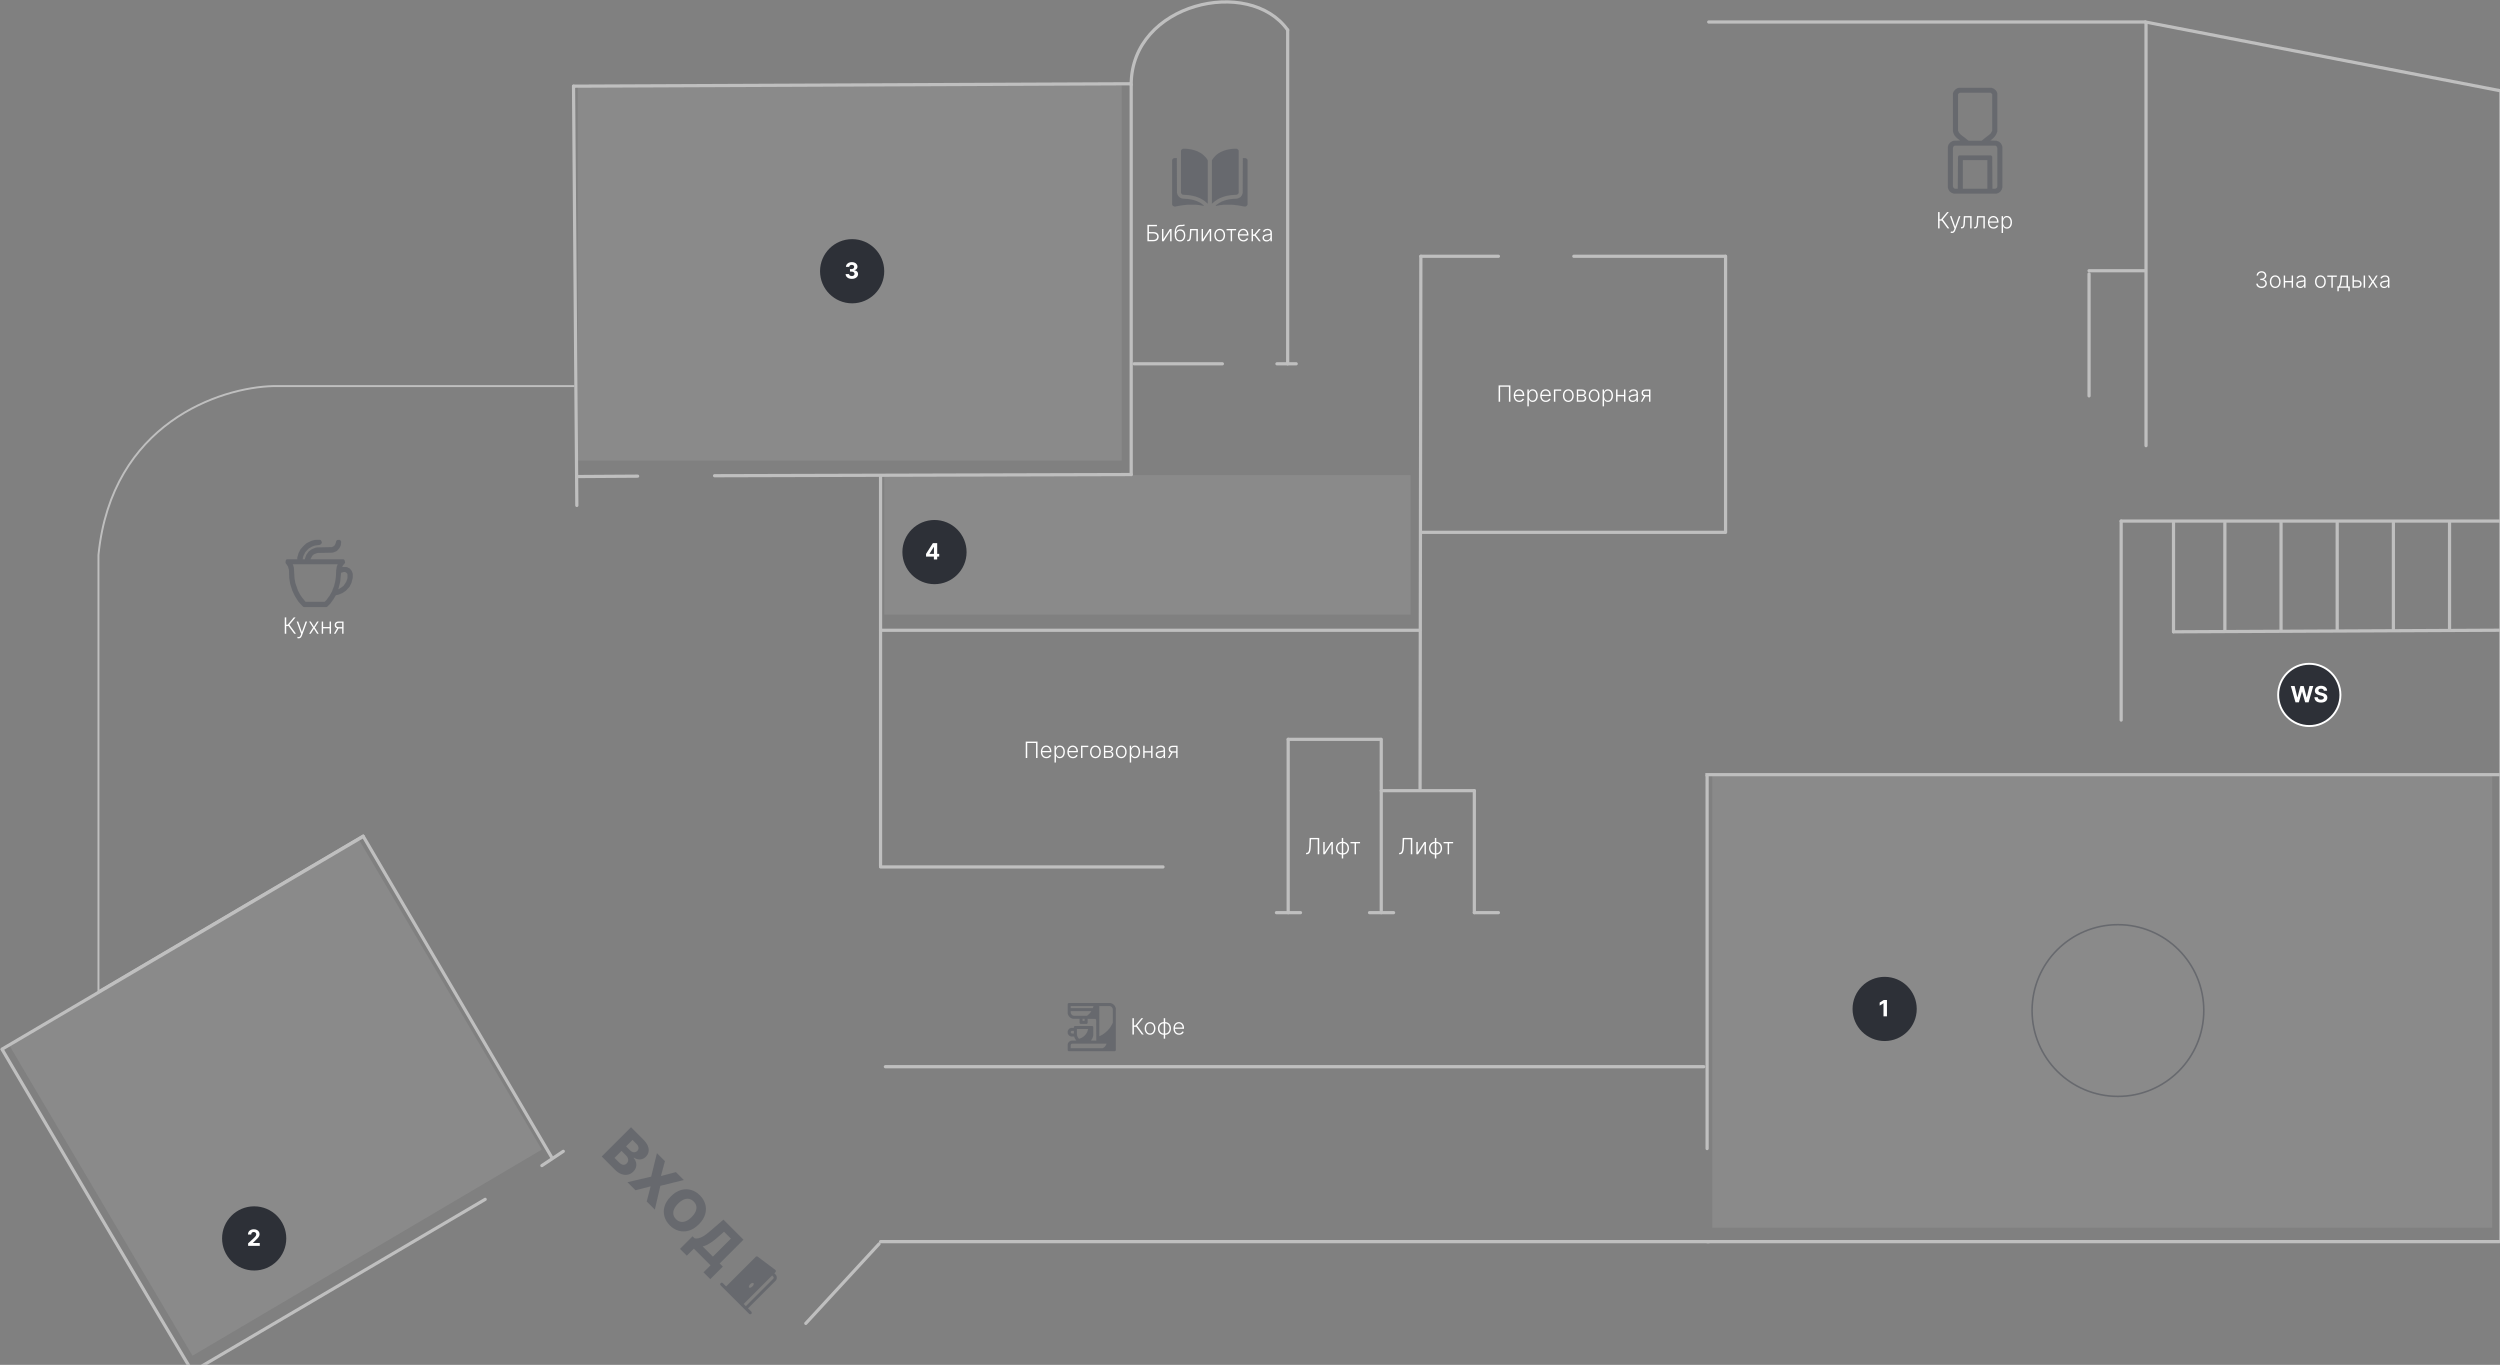 <svg width="1295" height="707" viewBox="0 0 1295 707" fill="none" xmlns="http://www.w3.org/2000/svg">
<rect x="0" y="0" width="1295" height="707" fill="#808080" stroke="none"/>
<rect x="886.975" y="400.699" width="404.003" height="235.253" fill="#BEBEBE" fill-opacity="0.16"/>
<rect x="458.033" y="246.078" width="272.661" height="72.322" fill="#BEBEBE" fill-opacity="0.16"/>
<rect x="299.258" y="44.082" width="281.805" height="194.52" fill="#BEBEBE" fill-opacity="0.16"/>
<rect x="4.428" y="540.82" width="210.114" height="187.477" transform="rotate(-30.547 4.428 540.82)" fill="#BEBEBE" fill-opacity="0.16"/>
<circle cx="976.247" cy="522.63" r="16.626" fill="#2D3037"/>
<path d="M977.442 518.005V526.469H975.653V519.703H975.603L973.665 520.918V519.331L975.76 518.005H977.442Z" fill="white"/>
<circle cx="131.663" cy="641.501" r="16.626" fill="#2D3037"/>
<path d="M128.528 645.344V644.054L131.54 641.265C131.797 641.017 132.012 640.794 132.185 640.595C132.361 640.397 132.495 640.203 132.586 640.012C132.677 639.82 132.722 639.612 132.722 639.388C132.722 639.14 132.666 638.927 132.553 638.748C132.44 638.566 132.286 638.427 132.09 638.33C131.894 638.231 131.673 638.182 131.425 638.182C131.166 638.182 130.94 638.234 130.747 638.339C130.554 638.443 130.405 638.594 130.301 638.789C130.196 638.985 130.144 639.218 130.144 639.488H128.445C128.445 638.934 128.57 638.453 128.821 638.045C129.072 637.637 129.423 637.322 129.875 637.099C130.327 636.876 130.847 636.764 131.437 636.764C132.043 636.764 132.571 636.872 133.02 637.086C133.472 637.299 133.823 637.593 134.074 637.971C134.325 638.348 134.45 638.781 134.45 639.269C134.45 639.588 134.387 639.904 134.26 640.215C134.136 640.526 133.914 640.872 133.594 641.252C133.275 641.63 132.824 642.083 132.243 642.612L131.007 643.823V643.881H134.561V645.344H128.528Z" fill="white"/>
<circle cx="1097.09" cy="523.456" r="44.474" stroke="#67696E" stroke-width="0.831"/>
<g clip-path="url(#clip0_66945_50)">
<mask id="path-10-outside-1_66945_50" maskUnits="userSpaceOnUse" x="147.648" y="279.383" width="36" height="36" fill="black">
<rect fill="white" x="147.648" y="279.383" width="36" height="36"/>
<path d="M164.043 280.383H165.582L165.89 280.999L165.428 281.46L162.965 281.768L161.272 282.384L159.424 283.462L158.655 284.231L157.423 285.617L156.346 287.772L155.73 290.543H158.809V289.465L159.424 287.772L160.502 286.233L162.041 285.155L163.581 284.539L164.35 284.385L172.048 284.231L173.125 283.77L174.049 283L174.665 281.614L174.972 280.537L175.588 280.383L175.896 280.691L175.742 282.23L175.126 283.462L174.049 284.693L172.663 285.309L171.894 285.463L164.197 285.617L162.195 286.387L161.272 287.156L160.194 289.004L159.732 290.543H177.743L177.897 291.313L176.974 292.39L176.358 293.622L176.05 294.853L177.128 294.545H179.437L180.668 295.161L181.438 296.085L181.9 297.316V299.164L181.284 301.627L180.36 303.474L178.667 305.321L177.128 306.399L175.28 307.169L173.433 307.63L172.048 309.94L170.508 312.095L168.969 313.634H157.577L156.807 312.864L155.268 311.171L154.652 310.247L153.421 308.246L152.189 305.629L151.111 302.242L150.65 299.318L150.496 295.007L149.88 293.006L148.956 291.621L148.648 291.313L148.802 290.543H154.806V289.004L155.422 286.848L156.346 285.001L158.039 283.154L159.27 282.076L161.426 280.999L162.965 280.537L164.043 280.383ZM150.342 291.467L151.111 293.16L151.419 294.238L151.727 299.625L152.189 302.242L153.575 306.245L154.806 308.554L155.884 310.093L157.115 311.633L157.885 312.557H168.507L169.738 311.325L171.432 309.016L172.663 306.861L173.895 303.628L174.511 301.011L174.818 298.702L174.972 295.469L175.28 293.622L175.896 292.082L176.204 291.467H150.342ZM177.897 295.469L176.358 295.931L175.896 296.239L175.434 301.011L174.665 304.244L173.895 306.399L175.742 305.937L177.282 305.013L178.667 303.936L180.052 301.781L180.668 300.241L180.822 299.472V297.316L180.36 296.393L179.591 295.777L178.821 295.469H177.897Z"/>
</mask>
<path d="M164.043 280.383H165.582L165.89 280.999L165.428 281.46L162.965 281.768L161.272 282.384L159.424 283.462L158.655 284.231L157.423 285.617L156.346 287.772L155.73 290.543H158.809V289.465L159.424 287.772L160.502 286.233L162.041 285.155L163.581 284.539L164.35 284.385L172.048 284.231L173.125 283.77L174.049 283L174.665 281.614L174.972 280.537L175.588 280.383L175.896 280.691L175.742 282.23L175.126 283.462L174.049 284.693L172.663 285.309L171.894 285.463L164.197 285.617L162.195 286.387L161.272 287.156L160.194 289.004L159.732 290.543H177.743L177.897 291.313L176.974 292.39L176.358 293.622L176.05 294.853L177.128 294.545H179.437L180.668 295.161L181.438 296.085L181.9 297.316V299.164L181.284 301.627L180.36 303.474L178.667 305.321L177.128 306.399L175.28 307.169L173.433 307.63L172.048 309.94L170.508 312.095L168.969 313.634H157.577L156.807 312.864L155.268 311.171L154.652 310.247L153.421 308.246L152.189 305.629L151.111 302.242L150.65 299.318L150.496 295.007L149.88 293.006L148.956 291.621L148.648 291.313L148.802 290.543H154.806V289.004L155.422 286.848L156.346 285.001L158.039 283.154L159.27 282.076L161.426 280.999L162.965 280.537L164.043 280.383ZM150.342 291.467L151.111 293.16L151.419 294.238L151.727 299.625L152.189 302.242L153.575 306.245L154.806 308.554L155.884 310.093L157.115 311.633L157.885 312.557H168.507L169.738 311.325L171.432 309.016L172.663 306.861L173.895 303.628L174.511 301.011L174.818 298.702L174.972 295.469L175.28 293.622L175.896 292.082L176.204 291.467H150.342ZM177.897 295.469L176.358 295.931L175.896 296.239L175.434 301.011L174.665 304.244L173.895 306.399L175.742 305.937L177.282 305.013L178.667 303.936L180.052 301.781L180.668 300.241L180.822 299.472V297.316L180.36 296.393L179.591 295.777L178.821 295.469H177.897Z" fill="#67696E"/>
<path d="M164.043 280.383H165.582L165.89 280.999L165.428 281.46L162.965 281.768L161.272 282.384L159.424 283.462L158.655 284.231L157.423 285.617L156.346 287.772L155.73 290.543H158.809V289.465L159.424 287.772L160.502 286.233L162.041 285.155L163.581 284.539L164.35 284.385L172.048 284.231L173.125 283.77L174.049 283L174.665 281.614L174.972 280.537L175.588 280.383L175.896 280.691L175.742 282.23L175.126 283.462L174.049 284.693L172.663 285.309L171.894 285.463L164.197 285.617L162.195 286.387L161.272 287.156L160.194 289.004L159.732 290.543H177.743L177.897 291.313L176.974 292.39L176.358 293.622L176.05 294.853L177.128 294.545H179.437L180.668 295.161L181.438 296.085L181.9 297.316V299.164L181.284 301.627L180.36 303.474L178.667 305.321L177.128 306.399L175.28 307.169L173.433 307.63L172.048 309.94L170.508 312.095L168.969 313.634H157.577L156.807 312.864L155.268 311.171L154.652 310.247L153.421 308.246L152.189 305.629L151.111 302.242L150.65 299.318L150.496 295.007L149.88 293.006L148.956 291.621L148.648 291.313L148.802 290.543H154.806V289.004L155.422 286.848L156.346 285.001L158.039 283.154L159.27 282.076L161.426 280.999L162.965 280.537L164.043 280.383ZM150.342 291.467L151.111 293.16L151.419 294.238L151.727 299.625L152.189 302.242L153.575 306.245L154.806 308.554L155.884 310.093L157.115 311.633L157.885 312.557H168.507L169.738 311.325L171.432 309.016L172.663 306.861L173.895 303.628L174.511 301.011L174.818 298.702L174.972 295.469L175.28 293.622L175.896 292.082L176.204 291.467H150.342ZM177.897 295.469L176.358 295.931L175.896 296.239L175.434 301.011L174.665 304.244L173.895 306.399L175.742 305.937L177.282 305.013L178.667 303.936L180.052 301.781L180.668 300.241L180.822 299.472V297.316L180.36 296.393L179.591 295.777L178.821 295.469H177.897Z" stroke="#67696E" stroke-width="1.663" stroke-linejoin="round" mask="url(#path-10-outside-1_66945_50)"/>
<path d="M152.404 328.289L149.491 324.297H148.272V328.289H147.499V319.825H148.272V323.607H149.036L152.156 319.825H153.074L149.937 323.64L153.33 328.289H152.404ZM154.677 330.67C154.531 330.67 154.395 330.656 154.268 330.628C154.142 330.601 154.041 330.57 153.967 330.537L154.165 329.888C154.416 329.966 154.639 329.993 154.834 329.971C155.03 329.952 155.204 329.864 155.355 329.707C155.507 329.552 155.642 329.315 155.76 328.996L155.992 328.351L153.657 321.941H154.454L156.339 327.318H156.397L158.281 321.941H159.079L156.393 329.293C156.28 329.599 156.14 329.854 155.975 330.058C155.81 330.265 155.618 330.417 155.401 330.517C155.186 330.619 154.945 330.67 154.677 330.67ZM160.973 321.941L162.609 324.648L164.246 321.941H165.101L163.06 325.115L165.101 328.289H164.246L162.609 325.669L160.973 328.289H160.121L162.138 325.115L160.121 321.941H160.973ZM170.93 324.772V325.466H167.198V324.772H170.93ZM167.38 321.941V328.289H166.644V321.941H167.38ZM171.471 321.941V328.289H170.735V321.941H171.471ZM177.248 328.289V322.623H175.499C175.045 322.626 174.699 322.721 174.462 322.908C174.228 323.096 174.111 323.375 174.111 323.747C174.111 324.119 174.222 324.399 174.446 324.586C174.669 324.771 174.994 324.863 175.421 324.863H177.454V325.557H175.421C174.983 325.557 174.611 325.487 174.305 325.347C174.002 325.206 173.771 325.001 173.611 324.731C173.451 324.461 173.371 324.133 173.371 323.747C173.371 323.359 173.452 323.031 173.615 322.764C173.78 322.494 174.021 322.29 174.338 322.152C174.658 322.011 175.045 321.941 175.499 321.941H177.95V328.289H177.248ZM172.97 328.289L174.797 325.132H175.603L173.776 328.289H172.97Z" fill="white"/>
</g>
<path d="M676.54 442.508V441.793H676.764C677.113 441.793 677.39 441.677 677.594 441.446C677.798 441.211 677.948 440.837 678.045 440.322C678.141 439.806 678.204 439.129 678.235 438.288L678.384 434.044H683.351V442.508H682.578V434.738H679.119L678.983 438.458C678.95 439.353 678.867 440.101 678.735 440.702C678.603 441.3 678.382 441.75 678.074 442.053C677.768 442.356 677.335 442.508 676.776 442.508H676.54ZM686.183 441.462L689.535 436.16H690.415V442.508H689.68V437.205L686.34 442.508H685.448V436.16H686.183V441.462ZM695.04 444.673V434.044H695.78V444.673H695.04ZM695.04 442.64C694.602 442.64 694.199 442.56 693.833 442.4C693.467 442.241 693.148 442.015 692.878 441.723C692.611 441.428 692.403 441.081 692.254 440.681C692.105 440.282 692.031 439.844 692.031 439.367C692.031 438.885 692.105 438.443 692.254 438.04C692.403 437.638 692.611 437.291 692.878 436.999C693.148 436.707 693.467 436.481 693.833 436.321C694.199 436.158 694.602 436.077 695.04 436.077H695.259V442.64H695.04ZM695.04 441.966H695.16V436.751H695.04C694.684 436.751 694.366 436.821 694.085 436.962C693.804 437.099 693.566 437.289 693.37 437.532C693.174 437.774 693.026 438.053 692.924 438.367C692.822 438.681 692.771 439.014 692.771 439.367C692.771 439.835 692.86 440.266 693.039 440.66C693.221 441.054 693.482 441.371 693.821 441.611C694.159 441.851 694.566 441.969 695.04 441.966ZM695.78 442.64H695.556V436.077H695.78C696.215 436.077 696.616 436.158 696.982 436.321C697.351 436.481 697.67 436.707 697.937 436.999C698.207 437.291 698.416 437.638 698.565 438.04C698.714 438.443 698.788 438.885 698.788 439.367C698.788 439.844 698.714 440.282 698.565 440.681C698.416 441.081 698.207 441.428 697.937 441.723C697.67 442.015 697.351 442.241 696.982 442.4C696.616 442.56 696.215 442.64 695.78 442.64ZM695.78 441.966C696.135 441.966 696.452 441.899 696.73 441.764C697.011 441.626 697.249 441.436 697.445 441.194C697.643 440.951 697.794 440.674 697.896 440.363C697.997 440.049 698.048 439.717 698.048 439.367C698.048 438.899 697.958 438.466 697.776 438.069C697.597 437.672 697.338 437.354 696.999 437.115C696.66 436.872 696.253 436.751 695.78 436.751H695.656V441.966H695.78ZM699.55 436.854V436.16H704.509V436.854H702.41V442.508H701.674V436.854H699.55Z" fill="white"/>
<path d="M724.754 442.508V441.793H724.977C725.327 441.793 725.604 441.677 725.808 441.446C726.012 441.211 726.162 440.837 726.259 440.322C726.355 439.806 726.418 439.129 726.449 438.288L726.597 434.044H731.565V442.508H730.792V434.738H727.333L727.197 438.458C727.164 439.353 727.081 440.101 726.949 440.702C726.816 441.3 726.596 441.75 726.287 442.053C725.982 442.356 725.549 442.508 724.99 442.508H724.754ZM734.397 441.462L737.749 436.16H738.629V442.508H737.893V437.205L734.554 442.508H733.661V436.16H734.397V441.462ZM743.254 444.673V434.044H743.993V444.673H743.254ZM743.254 442.64C742.816 442.64 742.413 442.56 742.047 442.4C741.68 442.241 741.362 442.015 741.092 441.723C740.825 441.428 740.617 441.081 740.468 440.681C740.319 440.282 740.245 439.844 740.245 439.367C740.245 438.885 740.319 438.443 740.468 438.04C740.617 437.638 740.825 437.291 741.092 436.999C741.362 436.707 741.68 436.481 742.047 436.321C742.413 436.158 742.816 436.077 743.254 436.077H743.473V442.64H743.254ZM743.254 441.966H743.373V436.751H743.254C742.898 436.751 742.58 436.821 742.299 436.962C742.018 437.099 741.78 437.289 741.584 437.532C741.388 437.774 741.24 438.053 741.138 438.367C741.036 438.681 740.985 439.014 740.985 439.367C740.985 439.835 741.074 440.266 741.253 440.66C741.435 441.054 741.696 441.371 742.034 441.611C742.373 441.851 742.78 441.969 743.254 441.966ZM743.993 442.64H743.77V436.077H743.993C744.429 436.077 744.83 436.158 745.196 436.321C745.565 436.481 745.883 436.707 746.151 436.999C746.421 437.291 746.63 437.638 746.779 438.04C746.928 438.443 747.002 438.885 747.002 439.367C747.002 439.844 746.928 440.282 746.779 440.681C746.63 441.081 746.421 441.428 746.151 441.723C745.883 442.015 745.565 442.241 745.196 442.4C744.83 442.56 744.429 442.64 743.993 442.64ZM743.993 441.966C744.349 441.966 744.666 441.899 744.944 441.764C745.225 441.626 745.463 441.436 745.659 441.194C745.857 440.951 746.007 440.674 746.109 440.363C746.211 440.049 746.262 439.717 746.262 439.367C746.262 438.899 746.171 438.466 745.99 438.069C745.81 437.672 745.551 437.354 745.213 437.115C744.874 436.872 744.467 436.751 743.993 436.751H743.869V441.966H743.993ZM747.764 436.854V436.16H752.723V436.854H750.623V442.508H749.888V436.854H747.764Z" fill="white"/>
<path d="M782.385 199.622V208.086H781.616V200.316H777.058V208.086H776.285V199.622H782.385ZM786.989 208.218C786.396 208.218 785.884 208.08 785.451 207.805C785.019 207.527 784.684 207.142 784.447 206.652C784.213 206.159 784.096 205.591 784.096 204.949C784.096 204.31 784.213 203.742 784.447 203.246C784.684 202.748 785.011 202.358 785.427 202.077C785.845 201.793 786.329 201.651 786.877 201.651C787.222 201.651 787.554 201.715 787.873 201.841C788.193 201.965 788.479 202.157 788.733 202.416C788.989 202.672 789.192 202.996 789.34 203.387C789.489 203.775 789.564 204.236 789.564 204.767V205.131H784.604V204.482H788.811C788.811 204.074 788.729 203.708 788.563 203.383C788.401 203.055 788.174 202.796 787.881 202.606C787.592 202.416 787.257 202.321 786.877 202.321C786.475 202.321 786.121 202.428 785.815 202.643C785.509 202.858 785.27 203.142 785.096 203.494C784.925 203.847 784.838 204.233 784.836 204.652V205.04C784.836 205.544 784.922 205.985 785.096 206.363C785.272 206.737 785.522 207.028 785.844 207.235C786.166 207.441 786.548 207.545 786.989 207.545C787.289 207.545 787.552 207.498 787.778 207.404C788.007 207.31 788.198 207.185 788.353 207.028C788.51 206.868 788.628 206.693 788.708 206.503L789.406 206.73C789.31 206.998 789.152 207.244 788.931 207.47C788.714 207.696 788.441 207.878 788.113 208.016C787.788 208.151 787.413 208.218 786.989 208.218ZM791.185 210.466V201.738H791.9V202.949H791.986C792.075 202.759 792.196 202.565 792.35 202.366C792.504 202.165 792.708 201.996 792.962 201.858C793.218 201.72 793.54 201.651 793.929 201.651C794.452 201.651 794.91 201.789 795.301 202.064C795.695 202.337 796.001 202.72 796.218 203.213C796.439 203.704 796.549 204.275 796.549 204.928C796.549 205.584 796.439 206.159 796.218 206.652C796.001 207.145 795.695 207.529 795.301 207.805C794.91 208.08 794.455 208.218 793.937 208.218C793.554 208.218 793.233 208.149 792.974 208.012C792.718 207.874 792.51 207.704 792.35 207.503C792.193 207.299 792.072 207.101 791.986 206.908H791.92V210.466H791.185ZM791.912 204.916C791.912 205.429 791.988 205.883 792.139 206.28C792.294 206.674 792.514 206.984 792.801 207.21C793.09 207.433 793.44 207.545 793.85 207.545C794.272 207.545 794.627 207.429 794.917 207.197C795.209 206.963 795.43 206.648 795.582 206.251C795.736 205.854 795.813 205.409 795.813 204.916C795.813 204.428 795.738 203.989 795.586 203.598C795.437 203.206 795.217 202.897 794.925 202.668C794.633 202.436 794.275 202.321 793.85 202.321C793.437 202.321 793.086 202.432 792.796 202.655C792.507 202.876 792.287 203.182 792.135 203.573C791.986 203.961 791.912 204.409 791.912 204.916ZM800.729 208.218C800.137 208.218 799.624 208.08 799.192 207.805C798.759 207.527 798.425 207.142 798.188 206.652C797.953 206.159 797.836 205.591 797.836 204.949C797.836 204.31 797.953 203.742 798.188 203.246C798.425 202.748 798.751 202.358 799.167 202.077C799.586 201.793 800.069 201.651 800.618 201.651C800.962 201.651 801.294 201.715 801.614 201.841C801.933 201.965 802.22 202.157 802.473 202.416C802.73 202.672 802.932 202.996 803.081 203.387C803.23 203.775 803.304 204.236 803.304 204.767V205.131H798.345V204.482H802.552C802.552 204.074 802.469 203.708 802.304 203.383C802.141 203.055 801.914 202.796 801.622 202.606C801.333 202.416 800.998 202.321 800.618 202.321C800.215 202.321 799.861 202.428 799.556 202.643C799.25 202.858 799.01 203.142 798.836 203.494C798.666 203.847 798.579 204.233 798.576 204.652V205.04C798.576 205.544 798.663 205.985 798.836 206.363C799.013 206.737 799.262 207.028 799.585 207.235C799.907 207.441 800.288 207.545 800.729 207.545C801.03 207.545 801.293 207.498 801.519 207.404C801.747 207.31 801.939 207.185 802.093 207.028C802.25 206.868 802.369 206.693 802.449 206.503L803.147 206.73C803.051 206.998 802.892 207.244 802.672 207.47C802.454 207.696 802.181 207.878 801.853 208.016C801.528 208.151 801.154 208.218 800.729 208.218ZM808.698 201.738V202.432H805.661V208.086H804.925V201.738H808.698ZM812.382 208.218C811.833 208.218 811.349 208.079 810.927 207.801C810.508 207.522 810.18 207.138 809.943 206.648C809.706 206.155 809.588 205.586 809.588 204.941C809.588 204.291 809.706 203.719 809.943 203.226C810.18 202.73 810.508 202.344 810.927 202.069C811.349 201.79 811.833 201.651 812.382 201.651C812.93 201.651 813.414 201.79 813.832 202.069C814.251 202.347 814.579 202.733 814.816 203.226C815.056 203.719 815.176 204.291 815.176 204.941C815.176 205.586 815.057 206.155 814.82 206.648C814.583 207.138 814.254 207.522 813.832 207.801C813.414 208.079 812.93 208.218 812.382 208.218ZM812.382 207.545C812.823 207.545 813.196 207.426 813.502 207.189C813.808 206.952 814.039 206.637 814.196 206.243C814.356 205.849 814.436 205.415 814.436 204.941C814.436 204.467 814.356 204.032 814.196 203.635C814.039 203.238 813.808 202.92 813.502 202.68C813.196 202.441 812.823 202.321 812.382 202.321C811.944 202.321 811.57 202.441 811.262 202.68C810.956 202.92 810.723 203.238 810.563 203.635C810.406 204.032 810.328 204.467 810.328 204.941C810.328 205.415 810.406 205.849 810.563 206.243C810.723 206.637 810.956 206.952 811.262 207.189C811.568 207.426 811.941 207.545 812.382 207.545ZM816.79 208.086V201.738H819.291C819.966 201.738 820.498 201.884 820.886 202.176C821.277 202.468 821.473 202.862 821.473 203.358C821.473 203.735 821.364 204.037 821.146 204.263C820.929 204.489 820.637 204.649 820.27 204.743C820.515 204.784 820.743 204.873 820.952 205.011C821.164 205.149 821.336 205.331 821.469 205.557C821.601 205.783 821.667 206.053 821.667 206.367C821.667 206.697 821.584 206.992 821.419 207.251C821.254 207.51 821.021 207.714 820.721 207.863C820.42 208.012 820.065 208.086 819.654 208.086H816.79ZM817.493 207.404H819.654C820.043 207.404 820.35 207.305 820.576 207.106C820.802 206.905 820.915 206.638 820.915 206.305C820.915 205.949 820.807 205.665 820.593 205.453C820.38 205.238 820.095 205.131 819.737 205.131H817.493V207.404ZM817.493 204.478H819.336C819.623 204.478 819.871 204.434 820.08 204.346C820.29 204.258 820.451 204.134 820.564 203.974C820.679 203.811 820.736 203.621 820.733 203.403C820.733 203.092 820.606 202.851 820.353 202.68C820.099 202.507 819.745 202.42 819.291 202.42H817.493V204.478ZM825.747 208.218C825.199 208.218 824.714 208.079 824.292 207.801C823.874 207.522 823.546 207.138 823.309 206.648C823.072 206.155 822.953 205.586 822.953 204.941C822.953 204.291 823.072 203.719 823.309 203.226C823.546 202.73 823.874 202.344 824.292 202.069C824.714 201.79 825.199 201.651 825.747 201.651C826.295 201.651 826.779 201.79 827.198 202.069C827.617 202.347 827.944 202.733 828.181 203.226C828.421 203.719 828.541 204.291 828.541 204.941C828.541 205.586 828.423 206.155 828.186 206.648C827.949 207.138 827.619 207.522 827.198 207.801C826.779 208.079 826.295 208.218 825.747 208.218ZM825.747 207.545C826.188 207.545 826.561 207.426 826.867 207.189C827.173 206.952 827.404 206.637 827.562 206.243C827.721 205.849 827.801 205.415 827.801 204.941C827.801 204.467 827.721 204.032 827.562 203.635C827.404 203.238 827.173 202.92 826.867 202.68C826.561 202.441 826.188 202.321 825.747 202.321C825.309 202.321 824.936 202.441 824.627 202.68C824.321 202.92 824.089 203.238 823.929 203.635C823.772 204.032 823.693 204.467 823.693 204.941C823.693 205.415 823.772 205.849 823.929 206.243C824.089 206.637 824.321 206.952 824.627 207.189C824.933 207.426 825.306 207.545 825.747 207.545ZM830.156 210.466V201.738H830.871V202.949H830.958C831.046 202.759 831.167 202.565 831.321 202.366C831.476 202.165 831.679 201.996 831.933 201.858C832.189 201.72 832.512 201.651 832.9 201.651C833.424 201.651 833.881 201.789 834.272 202.064C834.666 202.337 834.972 202.72 835.19 203.213C835.41 203.704 835.52 204.275 835.52 204.928C835.52 205.584 835.41 206.159 835.19 206.652C834.972 207.145 834.666 207.529 834.272 207.805C833.881 208.08 833.426 208.218 832.908 208.218C832.525 208.218 832.204 208.149 831.945 208.012C831.689 207.874 831.481 207.704 831.321 207.503C831.164 207.299 831.043 207.101 830.958 206.908H830.892V210.466H830.156ZM830.883 204.916C830.883 205.429 830.959 205.883 831.111 206.28C831.265 206.674 831.485 206.984 831.772 207.21C832.061 207.433 832.411 207.545 832.822 207.545C833.243 207.545 833.598 207.429 833.888 207.197C834.18 206.963 834.402 206.648 834.553 206.251C834.707 205.854 834.785 205.409 834.785 204.916C834.785 204.428 834.709 203.989 834.557 203.598C834.409 203.206 834.188 202.897 833.896 202.668C833.604 202.436 833.246 202.321 832.822 202.321C832.408 202.321 832.057 202.432 831.768 202.655C831.478 202.876 831.258 203.182 831.106 203.573C830.958 203.961 830.883 204.409 830.883 204.916ZM841.42 204.569V205.263H837.688V204.569H841.42ZM837.87 201.738V208.086H837.134V201.738H837.87ZM841.961 201.738V208.086H841.226V201.738H841.961ZM845.692 208.231C845.309 208.231 844.959 208.156 844.642 208.007C844.326 207.856 844.073 207.638 843.886 207.354C843.699 207.068 843.605 206.721 843.605 206.313C843.605 205.999 843.664 205.734 843.783 205.519C843.901 205.305 844.069 205.128 844.287 204.99C844.505 204.853 844.762 204.744 845.06 204.664C845.357 204.584 845.685 204.522 846.043 204.478C846.399 204.434 846.699 204.395 846.944 204.362C847.192 204.329 847.381 204.277 847.511 204.205C847.64 204.134 847.705 204.018 847.705 203.858V203.709C847.705 203.277 847.575 202.936 847.316 202.689C847.06 202.438 846.691 202.312 846.209 202.312C845.751 202.312 845.378 202.413 845.089 202.614C844.802 202.815 844.601 203.052 844.485 203.325L843.787 203.073C843.93 202.726 844.129 202.449 844.382 202.242C844.635 202.033 844.919 201.883 845.233 201.792C845.547 201.698 845.866 201.651 846.188 201.651C846.43 201.651 846.683 201.683 846.944 201.746C847.209 201.81 847.454 201.92 847.68 202.077C847.906 202.231 848.089 202.447 848.23 202.726C848.37 203.001 848.44 203.351 848.44 203.775V208.086H847.705V207.082H847.659C847.571 207.269 847.44 207.451 847.267 207.627C847.093 207.804 846.875 207.948 846.614 208.061C846.352 208.174 846.045 208.231 845.692 208.231ZM845.791 207.557C846.183 207.557 846.521 207.47 846.808 207.297C847.094 207.123 847.315 206.893 847.469 206.606C847.626 206.317 847.705 205.999 847.705 205.652V204.734C847.65 204.787 847.557 204.833 847.428 204.875C847.301 204.916 847.154 204.953 846.986 204.986C846.82 205.017 846.655 205.043 846.49 205.065C846.324 205.087 846.176 205.106 846.043 205.123C845.685 205.167 845.379 205.236 845.126 205.329C844.872 205.423 844.678 205.553 844.543 205.718C844.408 205.88 844.341 206.09 844.341 206.346C844.341 206.732 844.478 207.031 844.754 207.243C845.029 207.452 845.375 207.557 845.791 207.557ZM854.216 208.086V202.42H852.468C852.013 202.423 851.667 202.518 851.43 202.705C851.196 202.892 851.079 203.172 851.079 203.544C851.079 203.916 851.191 204.196 851.414 204.383C851.637 204.568 851.962 204.66 852.389 204.66H854.423V205.354H852.389C851.951 205.354 851.579 205.284 851.273 205.143C850.97 205.003 850.739 204.798 850.579 204.528C850.419 204.258 850.339 203.93 850.339 203.544C850.339 203.156 850.421 202.828 850.583 202.56C850.749 202.29 850.99 202.086 851.306 201.949C851.626 201.808 852.013 201.738 852.468 201.738H854.919V208.086H854.216ZM849.939 208.086L851.765 204.928H852.571L850.744 208.086H849.939Z" fill="white"/>
<path d="M1171.49 149.178C1170.97 149.178 1170.5 149.085 1170.09 148.897C1169.68 148.707 1169.36 148.444 1169.12 148.108C1168.88 147.772 1168.75 147.385 1168.74 146.947H1169.52C1169.53 147.255 1169.63 147.525 1169.8 147.757C1169.98 147.985 1170.21 148.164 1170.51 148.294C1170.8 148.421 1171.12 148.484 1171.48 148.484C1171.87 148.484 1172.22 148.411 1172.52 148.265C1172.82 148.119 1173.05 147.919 1173.22 147.666C1173.39 147.409 1173.47 147.12 1173.47 146.798C1173.47 146.456 1173.39 146.154 1173.21 145.893C1173.04 145.631 1172.79 145.427 1172.47 145.281C1172.14 145.135 1171.76 145.062 1171.31 145.062H1170.81V144.368H1171.31C1171.68 144.368 1172 144.302 1172.28 144.169C1172.56 144.034 1172.79 143.846 1172.95 143.603C1173.11 143.361 1173.19 143.075 1173.19 142.748C1173.19 142.436 1173.12 142.162 1172.98 141.925C1172.84 141.688 1172.64 141.502 1172.39 141.367C1172.13 141.232 1171.84 141.165 1171.5 141.165C1171.17 141.165 1170.87 141.228 1170.6 141.355C1170.33 141.482 1170.1 141.661 1169.94 141.892C1169.77 142.124 1169.68 142.398 1169.67 142.715H1168.92C1168.94 142.274 1169.06 141.887 1169.29 141.553C1169.52 141.217 1169.83 140.955 1170.22 140.768C1170.61 140.578 1171.04 140.483 1171.51 140.483C1172.01 140.483 1172.44 140.585 1172.8 140.789C1173.16 140.993 1173.45 141.264 1173.64 141.603C1173.84 141.939 1173.95 142.31 1173.95 142.715C1173.95 143.197 1173.81 143.61 1173.55 143.954C1173.29 144.296 1172.94 144.533 1172.49 144.665V144.719C1173.03 144.826 1173.46 145.066 1173.77 145.438C1174.08 145.807 1174.23 146.26 1174.23 146.798C1174.23 147.25 1174.12 147.656 1173.88 148.017C1173.64 148.375 1173.32 148.659 1172.9 148.868C1172.49 149.075 1172.02 149.178 1171.49 149.178ZM1178.56 149.195C1178.01 149.195 1177.52 149.056 1177.1 148.777C1176.68 148.499 1176.36 148.115 1176.12 147.624C1175.88 147.131 1175.76 146.562 1175.76 145.917C1175.76 145.267 1175.88 144.696 1176.12 144.202C1176.36 143.706 1176.68 143.321 1177.1 143.045C1177.52 142.767 1178.01 142.628 1178.56 142.628C1179.11 142.628 1179.59 142.767 1180.01 143.045C1180.43 143.323 1180.75 143.709 1180.99 144.202C1181.23 144.696 1181.35 145.267 1181.35 145.917C1181.35 146.562 1181.23 147.131 1181 147.624C1180.76 148.115 1180.43 148.499 1180.01 148.777C1179.59 149.056 1179.11 149.195 1178.56 149.195ZM1178.56 148.521C1179 148.521 1179.37 148.403 1179.68 148.166C1179.98 147.929 1180.21 147.613 1180.37 147.219C1180.53 146.825 1180.61 146.391 1180.61 145.917C1180.61 145.444 1180.53 145.008 1180.37 144.611C1180.21 144.215 1179.98 143.897 1179.68 143.657C1179.37 143.417 1179 143.297 1178.56 143.297C1178.12 143.297 1177.75 143.417 1177.44 143.657C1177.13 143.897 1176.9 144.215 1176.74 144.611C1176.58 145.008 1176.5 145.444 1176.5 145.917C1176.5 146.391 1176.58 146.825 1176.74 147.219C1176.9 147.613 1177.13 147.929 1177.44 148.166C1177.74 148.403 1178.12 148.521 1178.56 148.521ZM1187.25 145.545V146.24H1183.52V145.545H1187.25ZM1183.7 142.715V149.062H1182.97V142.715H1183.7ZM1187.79 142.715V149.062H1187.06V142.715H1187.79ZM1191.52 149.207C1191.14 149.207 1190.79 149.133 1190.47 148.984C1190.16 148.832 1189.91 148.615 1189.72 148.331C1189.53 148.044 1189.44 147.697 1189.44 147.29C1189.44 146.975 1189.5 146.711 1189.61 146.496C1189.73 146.281 1189.9 146.105 1190.12 145.967C1190.34 145.829 1190.59 145.72 1190.89 145.641C1191.19 145.561 1191.52 145.499 1191.88 145.455C1192.23 145.41 1192.53 145.372 1192.78 145.339C1193.02 145.306 1193.21 145.253 1193.34 145.182C1193.47 145.11 1193.54 144.994 1193.54 144.835V144.686C1193.54 144.253 1193.41 143.913 1193.15 143.665C1192.89 143.414 1192.52 143.289 1192.04 143.289C1191.58 143.289 1191.21 143.39 1190.92 143.591C1190.63 143.792 1190.43 144.029 1190.32 144.302L1189.62 144.049C1189.76 143.702 1189.96 143.425 1190.21 143.219C1190.47 143.009 1190.75 142.859 1191.07 142.768C1191.38 142.675 1191.7 142.628 1192.02 142.628C1192.26 142.628 1192.51 142.659 1192.78 142.723C1193.04 142.786 1193.29 142.896 1193.51 143.053C1193.74 143.208 1193.92 143.424 1194.06 143.702C1194.2 143.978 1194.27 144.328 1194.27 144.752V149.062H1193.54V148.058H1193.49C1193.4 148.246 1193.27 148.427 1193.1 148.604C1192.93 148.78 1192.71 148.925 1192.45 149.038C1192.18 149.151 1191.88 149.207 1191.52 149.207ZM1191.62 148.534C1192.01 148.534 1192.35 148.447 1192.64 148.273C1192.93 148.1 1193.15 147.869 1193.3 147.583C1193.46 147.294 1193.54 146.975 1193.54 146.628V145.711C1193.48 145.763 1193.39 145.81 1193.26 145.851C1193.13 145.893 1192.99 145.93 1192.82 145.963C1192.65 145.993 1192.49 146.019 1192.32 146.041C1192.16 146.063 1192.01 146.083 1191.88 146.099C1191.52 146.143 1191.21 146.212 1190.96 146.306C1190.7 146.4 1190.51 146.529 1190.38 146.694C1190.24 146.857 1190.17 147.066 1190.17 147.323C1190.17 147.708 1190.31 148.007 1190.59 148.219C1190.86 148.429 1191.21 148.534 1191.62 148.534ZM1201.97 149.195C1201.42 149.195 1200.94 149.056 1200.52 148.777C1200.1 148.499 1199.77 148.115 1199.53 147.624C1199.29 147.131 1199.18 146.562 1199.18 145.917C1199.18 145.267 1199.29 144.696 1199.53 144.202C1199.77 143.706 1200.1 143.321 1200.52 143.045C1200.94 142.767 1201.42 142.628 1201.97 142.628C1202.52 142.628 1203 142.767 1203.42 143.045C1203.84 143.323 1204.17 143.709 1204.4 144.202C1204.64 144.696 1204.76 145.267 1204.76 145.917C1204.76 146.562 1204.65 147.131 1204.41 147.624C1204.17 148.115 1203.84 148.499 1203.42 148.777C1203 149.056 1202.52 149.195 1201.97 149.195ZM1201.97 148.521C1202.41 148.521 1202.78 148.403 1203.09 148.166C1203.4 147.929 1203.63 147.613 1203.78 147.219C1203.94 146.825 1204.02 146.391 1204.02 145.917C1204.02 145.444 1203.94 145.008 1203.78 144.611C1203.63 144.215 1203.4 143.897 1203.09 143.657C1202.78 143.417 1202.41 143.297 1201.97 143.297C1201.53 143.297 1201.16 143.417 1200.85 143.657C1200.54 143.897 1200.31 144.215 1200.15 144.611C1199.99 145.008 1199.92 145.444 1199.92 145.917C1199.92 146.391 1199.99 146.825 1200.15 147.219C1200.31 147.613 1200.54 147.929 1200.85 148.166C1201.16 148.403 1201.53 148.521 1201.97 148.521ZM1205.52 143.409V142.715H1210.48V143.409H1208.38V149.062H1207.65V143.409H1205.52ZM1210.75 150.869V148.368H1211.3C1211.44 148.214 1211.56 148.047 1211.66 147.868C1211.76 147.689 1211.85 147.485 1211.93 147.256C1212 147.025 1212.07 146.756 1212.12 146.451C1212.17 146.142 1212.22 145.782 1212.25 145.372L1212.48 142.715H1216.24V148.368H1217.18V150.869H1216.45V149.062H1211.49V150.869H1210.75ZM1212.15 148.368H1215.5V143.409H1213.17L1212.98 145.372C1212.91 146.039 1212.82 146.62 1212.7 147.116C1212.58 147.612 1212.39 148.029 1212.15 148.368ZM1219.2 145.165H1221.06C1221.78 145.165 1222.33 145.339 1222.72 145.686C1223.11 146.033 1223.3 146.503 1223.3 147.095C1223.3 147.489 1223.21 147.834 1223.04 148.128C1222.86 148.423 1222.61 148.653 1222.28 148.819C1221.94 148.981 1221.54 149.062 1221.06 149.062H1218.59V142.715H1219.33V148.368H1221.06C1221.51 148.368 1221.87 148.261 1222.15 148.046C1222.42 147.831 1222.56 147.525 1222.56 147.128C1222.56 146.723 1222.42 146.411 1222.15 146.19C1221.87 145.97 1221.51 145.86 1221.06 145.86H1219.2V145.165ZM1224.37 149.062V142.715H1225.11V149.062H1224.37ZM1227.52 142.715L1229.15 145.422L1230.79 142.715H1231.65L1229.6 145.889L1231.65 149.062H1230.79L1229.15 146.442L1227.52 149.062H1226.67L1228.68 145.889L1226.67 142.715H1227.52ZM1234.96 149.207C1234.58 149.207 1234.23 149.133 1233.91 148.984C1233.6 148.832 1233.34 148.615 1233.16 148.331C1232.97 148.044 1232.88 147.697 1232.88 147.29C1232.88 146.975 1232.93 146.711 1233.05 146.496C1233.17 146.281 1233.34 146.105 1233.56 145.967C1233.77 145.829 1234.03 145.72 1234.33 145.641C1234.63 145.561 1234.96 145.499 1235.31 145.455C1235.67 145.41 1235.97 145.372 1236.21 145.339C1236.46 145.306 1236.65 145.253 1236.78 145.182C1236.91 145.11 1236.97 144.994 1236.97 144.835V144.686C1236.97 144.253 1236.85 143.913 1236.59 143.665C1236.33 143.414 1235.96 143.289 1235.48 143.289C1235.02 143.289 1234.65 143.39 1234.36 143.591C1234.07 143.792 1233.87 144.029 1233.76 144.302L1233.06 144.049C1233.2 143.702 1233.4 143.425 1233.65 143.219C1233.91 143.009 1234.19 142.859 1234.5 142.768C1234.82 142.675 1235.14 142.628 1235.46 142.628C1235.7 142.628 1235.95 142.659 1236.21 142.723C1236.48 142.786 1236.72 142.896 1236.95 143.053C1237.18 143.208 1237.36 143.424 1237.5 143.702C1237.64 143.978 1237.71 144.328 1237.71 144.752V149.062H1236.97V148.058H1236.93C1236.84 148.246 1236.71 148.427 1236.54 148.604C1236.36 148.78 1236.15 148.925 1235.88 149.038C1235.62 149.151 1235.31 149.207 1234.96 149.207ZM1235.06 148.534C1235.45 148.534 1235.79 148.447 1236.08 148.273C1236.36 148.1 1236.58 147.869 1236.74 147.583C1236.9 147.294 1236.97 146.975 1236.97 146.628V145.711C1236.92 145.763 1236.83 145.81 1236.7 145.851C1236.57 145.893 1236.42 145.93 1236.26 145.963C1236.09 145.993 1235.93 146.019 1235.76 146.041C1235.59 146.063 1235.45 146.083 1235.31 146.099C1234.96 146.143 1234.65 146.212 1234.4 146.306C1234.14 146.4 1233.95 146.529 1233.81 146.694C1233.68 146.857 1233.61 147.066 1233.61 147.323C1233.61 147.708 1233.75 148.007 1234.02 148.219C1234.3 148.429 1234.65 148.534 1235.06 148.534Z" fill="white"/>
<path d="M537.434 384.165V392.629H536.665V384.859H532.107V392.629H531.334V384.165H537.434ZM542.038 392.761C541.445 392.761 540.933 392.623 540.5 392.348C540.068 392.07 539.733 391.685 539.496 391.195C539.262 390.702 539.145 390.134 539.145 389.492C539.145 388.853 539.262 388.285 539.496 387.789C539.733 387.291 540.059 386.901 540.475 386.62C540.894 386.336 541.378 386.194 541.926 386.194C542.27 386.194 542.602 386.258 542.922 386.384C543.242 386.508 543.528 386.7 543.782 386.959C544.038 387.215 544.24 387.539 544.389 387.93C544.538 388.318 544.612 388.779 544.612 389.31V389.674H539.653V389.025H543.86C543.86 388.617 543.778 388.251 543.612 387.926C543.45 387.598 543.222 387.339 542.93 387.149C542.641 386.959 542.306 386.864 541.926 386.864C541.524 386.864 541.17 386.971 540.864 387.186C540.558 387.401 540.318 387.685 540.145 388.037C539.974 388.39 539.887 388.776 539.884 389.195V389.583C539.884 390.087 539.971 390.528 540.145 390.906C540.321 391.28 540.57 391.571 540.893 391.778C541.215 391.984 541.597 392.088 542.038 392.088C542.338 392.088 542.601 392.041 542.827 391.947C543.056 391.853 543.247 391.728 543.401 391.571C543.558 391.411 543.677 391.236 543.757 391.046L544.455 391.273C544.359 391.541 544.2 391.787 543.98 392.013C543.762 392.239 543.49 392.421 543.162 392.559C542.837 392.694 542.462 392.761 542.038 392.761ZM546.233 395.009V386.281H546.948V387.492H547.035C547.123 387.302 547.245 387.107 547.399 386.909C547.553 386.708 547.757 386.539 548.011 386.401C548.267 386.263 548.589 386.194 548.978 386.194C549.501 386.194 549.958 386.332 550.35 386.607C550.744 386.88 551.05 387.263 551.267 387.756C551.488 388.247 551.598 388.818 551.598 389.471C551.598 390.127 551.488 390.702 551.267 391.195C551.05 391.688 550.744 392.072 550.35 392.348C549.958 392.623 549.504 392.761 548.986 392.761C548.603 392.761 548.282 392.692 548.023 392.555C547.767 392.417 547.559 392.247 547.399 392.046C547.242 391.842 547.121 391.644 547.035 391.451H546.969V395.009H546.233ZM546.961 389.459C546.961 389.972 547.037 390.426 547.188 390.823C547.342 391.217 547.563 391.527 547.849 391.753C548.139 391.976 548.489 392.088 548.899 392.088C549.321 392.088 549.676 391.972 549.965 391.74C550.257 391.506 550.479 391.191 550.631 390.794C550.785 390.397 550.862 389.952 550.862 389.459C550.862 388.971 550.786 388.532 550.635 388.141C550.486 387.749 550.266 387.439 549.974 387.211C549.682 386.979 549.323 386.864 548.899 386.864C548.486 386.864 548.135 386.975 547.845 387.198C547.556 387.419 547.336 387.725 547.184 388.116C547.035 388.504 546.961 388.952 546.961 389.459ZM555.778 392.761C555.186 392.761 554.673 392.623 554.241 392.348C553.808 392.07 553.473 391.685 553.236 391.195C553.002 390.702 552.885 390.134 552.885 389.492C552.885 388.853 553.002 388.285 553.236 387.789C553.473 387.291 553.8 386.901 554.216 386.62C554.635 386.336 555.118 386.194 555.667 386.194C556.011 386.194 556.343 386.258 556.663 386.384C556.982 386.508 557.269 386.7 557.522 386.959C557.778 387.215 557.981 387.539 558.13 387.93C558.278 388.318 558.353 388.779 558.353 389.31V389.674H553.394V389.025H557.601C557.601 388.617 557.518 388.251 557.353 387.926C557.19 387.598 556.963 387.339 556.671 387.149C556.382 386.959 556.047 386.864 555.667 386.864C555.264 386.864 554.91 386.971 554.604 387.186C554.299 387.401 554.059 387.685 553.885 388.037C553.714 388.39 553.628 388.776 553.625 389.195V389.583C553.625 390.087 553.712 390.528 553.885 390.906C554.062 391.28 554.311 391.571 554.633 391.778C554.956 391.984 555.337 392.088 555.778 392.088C556.078 392.088 556.342 392.041 556.568 391.947C556.796 391.853 556.988 391.728 557.142 391.571C557.299 391.411 557.417 391.236 557.497 391.046L558.196 391.273C558.099 391.541 557.941 391.787 557.721 392.013C557.503 392.239 557.23 392.421 556.902 392.559C556.577 392.694 556.202 392.761 555.778 392.761ZM563.747 386.281V386.975H560.71V392.629H559.974V386.281H563.747ZM567.431 392.761C566.882 392.761 566.397 392.622 565.976 392.344C565.557 392.065 565.229 391.681 564.992 391.191C564.755 390.698 564.637 390.129 564.637 389.484C564.637 388.834 564.755 388.262 564.992 387.769C565.229 387.273 565.557 386.887 565.976 386.612C566.397 386.333 566.882 386.194 567.431 386.194C567.979 386.194 568.462 386.333 568.881 386.612C569.3 386.89 569.628 387.276 569.865 387.769C570.104 388.262 570.224 388.834 570.224 389.484C570.224 390.129 570.106 390.698 569.869 391.191C569.632 391.681 569.303 392.065 568.881 392.344C568.462 392.622 567.979 392.761 567.431 392.761ZM567.431 392.088C567.871 392.088 568.245 391.969 568.551 391.732C568.856 391.495 569.088 391.18 569.245 390.786C569.405 390.392 569.485 389.958 569.485 389.484C569.485 389.01 569.405 388.575 569.245 388.178C569.088 387.781 568.856 387.463 568.551 387.223C568.245 386.984 567.871 386.864 567.431 386.864C566.992 386.864 566.619 386.984 566.311 387.223C566.005 387.463 565.772 387.781 565.612 388.178C565.455 388.575 565.377 389.01 565.377 389.484C565.377 389.958 565.455 390.392 565.612 390.786C565.772 391.18 566.005 391.495 566.311 391.732C566.616 391.969 566.99 392.088 567.431 392.088ZM571.839 392.629V386.281H574.34C575.015 386.281 575.546 386.427 575.935 386.719C576.326 387.011 576.522 387.405 576.522 387.901C576.522 388.278 576.413 388.58 576.195 388.806C575.978 389.032 575.685 389.192 575.319 389.285C575.564 389.327 575.792 389.416 576.001 389.554C576.213 389.692 576.385 389.874 576.518 390.1C576.65 390.326 576.716 390.596 576.716 390.91C576.716 391.24 576.633 391.535 576.468 391.794C576.303 392.053 576.07 392.257 575.77 392.406C575.469 392.555 575.114 392.629 574.703 392.629H571.839ZM572.542 391.947H574.703C575.092 391.947 575.399 391.848 575.625 391.649C575.851 391.448 575.964 391.181 575.964 390.848C575.964 390.492 575.856 390.208 575.641 389.996C575.429 389.781 575.144 389.674 574.786 389.674H572.542V391.947ZM572.542 389.021H574.385C574.672 389.021 574.92 388.977 575.129 388.889C575.338 388.801 575.5 388.677 575.612 388.517C575.728 388.354 575.785 388.164 575.782 387.946C575.782 387.635 575.655 387.394 575.402 387.223C575.148 387.05 574.794 386.963 574.34 386.963H572.542V389.021ZM580.796 392.761C580.248 392.761 579.763 392.622 579.341 392.344C578.923 392.065 578.595 391.681 578.358 391.191C578.121 390.698 578.002 390.129 578.002 389.484C578.002 388.834 578.121 388.262 578.358 387.769C578.595 387.273 578.923 386.887 579.341 386.612C579.763 386.333 580.248 386.194 580.796 386.194C581.344 386.194 581.828 386.333 582.247 386.612C582.665 386.89 582.993 387.276 583.23 387.769C583.47 388.262 583.59 388.834 583.59 389.484C583.59 390.129 583.471 390.698 583.234 391.191C582.997 391.681 582.668 392.065 582.247 392.344C581.828 392.622 581.344 392.761 580.796 392.761ZM580.796 392.088C581.237 392.088 581.61 391.969 581.916 391.732C582.222 391.495 582.453 391.18 582.61 390.786C582.77 390.392 582.85 389.958 582.85 389.484C582.85 389.01 582.77 388.575 582.61 388.178C582.453 387.781 582.222 387.463 581.916 387.223C581.61 386.984 581.237 386.864 580.796 386.864C580.358 386.864 579.985 386.984 579.676 387.223C579.37 387.463 579.137 387.781 578.978 388.178C578.821 388.575 578.742 389.01 578.742 389.484C578.742 389.958 578.821 390.392 578.978 390.786C579.137 391.18 579.37 391.495 579.676 391.732C579.982 391.969 580.355 392.088 580.796 392.088ZM585.205 395.009V386.281H585.92V387.492H586.006C586.095 387.302 586.216 387.107 586.37 386.909C586.524 386.708 586.728 386.539 586.982 386.401C587.238 386.263 587.56 386.194 587.949 386.194C588.472 386.194 588.93 386.332 589.321 386.607C589.715 386.88 590.021 387.263 590.238 387.756C590.459 388.247 590.569 388.818 590.569 389.471C590.569 390.127 590.459 390.702 590.238 391.195C590.021 391.688 589.715 392.072 589.321 392.348C588.93 392.623 588.475 392.761 587.957 392.761C587.574 392.761 587.253 392.692 586.994 392.555C586.738 392.417 586.53 392.247 586.37 392.046C586.213 391.842 586.092 391.644 586.006 391.451H585.94V395.009H585.205ZM585.932 389.459C585.932 389.972 586.008 390.426 586.159 390.823C586.314 391.217 586.534 391.527 586.821 391.753C587.11 391.976 587.46 392.088 587.87 392.088C588.292 392.088 588.647 391.972 588.937 391.74C589.229 391.506 589.45 391.191 589.602 390.794C589.756 390.397 589.833 389.952 589.833 389.459C589.833 388.971 589.758 388.532 589.606 388.141C589.457 387.749 589.237 387.439 588.945 387.211C588.653 386.979 588.295 386.864 587.87 386.864C587.457 386.864 587.106 386.975 586.816 387.198C586.527 387.419 586.307 387.725 586.155 388.116C586.006 388.504 585.932 388.952 585.932 389.459ZM596.469 389.112V389.806H592.737V389.112H596.469ZM592.919 386.281V392.629H592.183V386.281H592.919ZM597.01 386.281V392.629H596.274V386.281H597.01ZM600.741 392.774C600.358 392.774 600.008 392.699 599.691 392.55C599.374 392.399 599.122 392.181 598.935 391.897C598.748 391.611 598.654 391.264 598.654 390.856C598.654 390.542 598.713 390.277 598.832 390.062C598.95 389.848 599.118 389.671 599.336 389.533C599.553 389.396 599.811 389.287 600.109 389.207C600.406 389.127 600.734 389.065 601.092 389.021C601.448 388.977 601.748 388.938 601.993 388.905C602.241 388.872 602.43 388.82 602.559 388.748C602.689 388.677 602.754 388.561 602.754 388.401V388.252C602.754 387.82 602.624 387.479 602.365 387.231C602.109 386.981 601.74 386.855 601.258 386.855C600.8 386.855 600.427 386.956 600.138 387.157C599.851 387.358 599.65 387.595 599.534 387.868L598.836 387.616C598.979 387.269 599.177 386.992 599.431 386.785C599.684 386.576 599.968 386.426 600.282 386.335C600.596 386.241 600.914 386.194 601.237 386.194C601.479 386.194 601.731 386.226 601.993 386.289C602.258 386.353 602.503 386.463 602.729 386.62C602.955 386.774 603.138 386.99 603.278 387.269C603.419 387.544 603.489 387.894 603.489 388.318V392.629H602.754V391.625H602.708C602.62 391.812 602.489 391.994 602.316 392.17C602.142 392.346 601.924 392.491 601.663 392.604C601.401 392.717 601.094 392.774 600.741 392.774ZM600.84 392.1C601.231 392.1 601.57 392.013 601.857 391.84C602.143 391.666 602.364 391.436 602.518 391.149C602.675 390.86 602.754 390.542 602.754 390.195V389.277C602.698 389.33 602.606 389.376 602.477 389.418C602.35 389.459 602.203 389.496 602.034 389.529C601.869 389.56 601.704 389.586 601.539 389.608C601.373 389.63 601.224 389.649 601.092 389.666C600.734 389.71 600.428 389.779 600.175 389.872C599.921 389.966 599.727 390.096 599.592 390.261C599.457 390.423 599.389 390.633 599.389 390.889C599.389 391.275 599.527 391.574 599.803 391.786C600.078 391.995 600.424 392.1 600.84 392.1ZM609.265 392.629V386.963H607.517C607.062 386.966 606.716 387.061 606.479 387.248C606.245 387.435 606.128 387.715 606.128 388.087C606.128 388.459 606.24 388.739 606.463 388.926C606.686 389.111 607.011 389.203 607.438 389.203H609.471V389.897H607.438C607 389.897 606.628 389.827 606.322 389.686C606.019 389.546 605.788 389.341 605.628 389.071C605.468 388.801 605.388 388.473 605.388 388.087C605.388 387.698 605.47 387.371 605.632 387.103C605.797 386.833 606.038 386.629 606.355 386.492C606.675 386.351 607.062 386.281 607.517 386.281H609.967V392.629H609.265ZM604.987 392.629L606.814 389.471H607.62L605.793 392.629H604.987Z" fill="white"/>
<g clip-path="url(#clip1_66945_50)">
<path d="M1008.83 118.309L1005.92 114.316H1004.7V118.309H1003.93V109.845H1004.7V113.626H1005.47L1008.59 109.845H1009.5L1006.37 113.659L1009.76 118.309H1008.83ZM1011.11 120.689C1010.96 120.689 1010.82 120.675 1010.7 120.648C1010.57 120.62 1010.47 120.59 1010.4 120.557L1010.59 119.908C1010.85 119.985 1011.07 120.013 1011.26 119.991C1011.46 119.971 1011.63 119.883 1011.78 119.726C1011.94 119.572 1012.07 119.335 1012.19 119.015L1012.42 118.371L1010.09 111.961H1010.88L1012.77 117.337H1012.83L1014.71 111.961H1015.51L1012.82 119.313C1012.71 119.619 1012.57 119.874 1012.4 120.077C1012.24 120.284 1012.05 120.437 1011.83 120.536C1011.62 120.638 1011.37 120.689 1011.11 120.689ZM1015.79 118.309V117.614H1015.99C1016.21 117.614 1016.4 117.573 1016.53 117.49C1016.67 117.405 1016.78 117.262 1016.86 117.06C1016.94 116.859 1017 116.585 1017.03 116.238C1017.07 115.891 1017.1 115.456 1017.12 114.932L1017.26 111.961H1021.29V118.309H1020.55V112.655H1017.96L1017.84 115.18C1017.81 115.695 1017.77 116.149 1017.72 116.54C1017.66 116.931 1017.57 117.257 1017.44 117.519C1017.32 117.781 1017.15 117.978 1016.92 118.11C1016.7 118.242 1016.41 118.309 1016.05 118.309H1015.79ZM1022.62 118.309V117.614H1022.82C1023.04 117.614 1023.23 117.573 1023.36 117.49C1023.5 117.405 1023.61 117.262 1023.69 117.06C1023.77 116.859 1023.83 116.585 1023.86 116.238C1023.9 115.891 1023.93 115.456 1023.96 114.932L1024.09 111.961H1028.13V118.309H1027.39V112.655H1024.79L1024.67 115.18C1024.65 115.695 1024.6 116.149 1024.55 116.54C1024.49 116.931 1024.4 117.257 1024.27 117.519C1024.15 117.781 1023.98 117.978 1023.75 118.11C1023.53 118.242 1023.24 118.309 1022.88 118.309H1022.62ZM1032.64 118.441C1032.05 118.441 1031.54 118.303 1031.1 118.028C1030.67 117.749 1030.34 117.365 1030.1 116.875C1029.87 116.381 1029.75 115.814 1029.75 115.172C1029.75 114.533 1029.87 113.965 1030.1 113.469C1030.34 112.97 1030.66 112.581 1031.08 112.3C1031.5 112.016 1031.98 111.874 1032.53 111.874C1032.87 111.874 1033.21 111.937 1033.53 112.064C1033.85 112.188 1034.13 112.379 1034.39 112.638C1034.64 112.895 1034.84 113.218 1034.99 113.61C1035.14 113.998 1035.22 114.458 1035.22 114.99V115.354H1030.26V114.705H1034.46C1034.46 114.297 1034.38 113.931 1034.22 113.605C1034.05 113.278 1033.83 113.019 1033.53 112.829C1033.24 112.638 1032.91 112.543 1032.53 112.543C1032.13 112.543 1031.77 112.651 1031.47 112.866C1031.16 113.081 1030.92 113.364 1030.75 113.717C1030.58 114.07 1030.49 114.455 1030.49 114.874V115.263C1030.49 115.767 1030.57 116.208 1030.75 116.585C1030.92 116.96 1031.17 117.251 1031.5 117.457C1031.82 117.664 1032.2 117.767 1032.64 117.767C1032.94 117.767 1033.2 117.72 1033.43 117.627C1033.66 117.533 1033.85 117.408 1034 117.251C1034.16 117.091 1034.28 116.916 1034.36 116.726L1035.06 116.953C1034.96 117.22 1034.8 117.467 1034.58 117.693C1034.37 117.919 1034.09 118.101 1033.77 118.238C1033.44 118.373 1033.07 118.441 1032.64 118.441ZM1036.84 120.689V111.961H1037.55V113.172H1037.64C1037.73 112.981 1037.85 112.787 1038 112.589C1038.16 112.388 1038.36 112.218 1038.61 112.08C1038.87 111.943 1039.19 111.874 1039.58 111.874C1040.1 111.874 1040.56 112.012 1040.95 112.287C1041.35 112.56 1041.65 112.943 1041.87 113.436C1042.09 113.926 1042.2 114.498 1042.2 115.151C1042.2 115.807 1042.09 116.381 1041.87 116.875C1041.65 117.368 1041.35 117.752 1040.95 118.028C1040.56 118.303 1040.11 118.441 1039.59 118.441C1039.21 118.441 1038.89 118.372 1038.63 118.234C1038.37 118.096 1038.16 117.927 1038 117.726C1037.85 117.522 1037.72 117.324 1037.64 117.131H1037.57V120.689H1036.84ZM1037.56 115.139C1037.56 115.651 1037.64 116.106 1037.79 116.503C1037.95 116.897 1038.17 117.207 1038.45 117.432C1038.74 117.656 1039.09 117.767 1039.5 117.767C1039.92 117.767 1040.28 117.651 1040.57 117.42C1040.86 117.186 1041.08 116.87 1041.23 116.474C1041.39 116.077 1041.47 115.632 1041.47 115.139C1041.47 114.651 1041.39 114.212 1041.24 113.82C1041.09 113.429 1040.87 113.119 1040.58 112.89C1040.29 112.659 1039.93 112.543 1039.5 112.543C1039.09 112.543 1038.74 112.655 1038.45 112.878C1038.16 113.099 1037.94 113.404 1037.79 113.796C1037.64 114.184 1037.56 114.632 1037.56 115.139Z" fill="white"/>
<path d="M1014.61 45.469H1031.61L1032.81 45.936L1033.77 46.753L1034.37 47.57L1034.61 48.27V68.115L1034.13 69.399L1033.41 70.566L1032.33 71.734L1031.01 72.784L1034.25 72.901L1035.44 73.368L1036.4 74.185L1037 75.236L1037.24 76.053V97.065L1036.88 98.232L1036.16 99.283L1035.2 99.983L1034.13 100.333H1012.09L1010.89 99.867L1009.93 99.166L1009.22 97.999L1008.98 97.065V76.053L1009.34 74.885L1010.17 73.835L1011.25 73.135L1011.97 72.901L1015.32 72.784L1013.65 71.5L1012.57 70.333L1011.85 68.932L1011.61 67.998V48.27L1012.09 47.22L1012.93 46.286L1013.89 45.702L1014.61 45.469ZM1015.2 48.037L1014.61 48.387L1014.25 48.854V67.531L1014.73 68.699L1015.68 69.749L1017.36 71.033L1019.28 72.551L1019.76 72.901H1026.46L1028.5 71.267L1030.17 69.983L1031.25 69.049L1031.85 67.882L1031.97 67.531V48.854L1031.37 48.154L1031.01 48.037H1015.2ZM1012.45 75.469L1011.85 75.936L1011.61 76.636V96.481L1011.85 97.182L1012.33 97.648L1012.69 97.765H1014.13L1014.25 81.189L1014.61 80.606L1014.84 80.489H1031.37L1031.85 80.956L1031.97 81.189L1032.09 97.765H1033.53L1034.25 97.415L1034.49 97.065L1034.61 96.481V76.636L1034.25 75.819L1033.77 75.469H1012.45ZM1016.76 82.94V97.765H1029.46V82.94H1016.76Z" fill="#67696E"/>
</g>
<g clip-path="url(#clip2_66945_50)">
<path d="M594.363 124.961V116.497H599.302V117.191H595.136V120.216H597.537C598.102 120.216 598.581 120.312 598.975 120.502C599.372 120.692 599.675 120.96 599.884 121.308C600.094 121.655 600.198 122.062 600.198 122.531C600.198 123.016 600.094 123.44 599.884 123.804C599.678 124.167 599.376 124.451 598.979 124.655C598.585 124.859 598.104 124.961 597.537 124.961H594.363ZM595.136 124.279H597.537C597.942 124.279 598.285 124.201 598.566 124.043C598.85 123.884 599.066 123.672 599.215 123.407C599.363 123.14 599.438 122.842 599.438 122.514C599.438 122.06 599.27 121.679 598.934 121.374C598.6 121.065 598.135 120.911 597.537 120.911H595.136V124.279ZM602.64 123.915L605.991 118.613H606.872V124.961H606.136V119.659L602.797 124.961H601.904V118.613H602.64V123.915ZM613.385 116.232L613.769 116.699C613.596 116.868 613.388 116.983 613.145 117.047C612.906 117.107 612.637 117.142 612.339 117.15C612.045 117.158 611.726 117.171 611.385 117.187C610.894 117.212 610.491 117.34 610.174 117.571C609.857 117.8 609.616 118.131 609.451 118.563C609.288 118.993 609.186 119.518 609.145 120.138H609.227C609.44 119.705 609.739 119.376 610.124 119.15C610.513 118.924 610.94 118.811 611.405 118.811C611.893 118.811 612.331 118.931 612.72 119.171C613.111 119.408 613.419 119.756 613.645 120.216C613.874 120.674 613.988 121.232 613.988 121.89C613.988 122.54 613.874 123.107 613.645 123.589C613.417 124.068 613.097 124.439 612.687 124.701C612.276 124.962 611.795 125.093 611.244 125.093C610.69 125.093 610.206 124.964 609.79 124.705C609.376 124.443 609.055 124.059 608.827 123.552C608.601 123.042 608.488 122.415 608.488 121.671V121.006C608.488 119.526 608.722 118.413 609.19 117.667C609.659 116.92 610.379 116.53 611.352 116.497C611.666 116.486 611.951 116.483 612.207 116.489C612.463 116.491 612.689 116.479 612.885 116.452C613.081 116.421 613.247 116.348 613.385 116.232ZM611.244 124.42C611.655 124.42 612.01 124.316 612.311 124.11C612.611 123.9 612.842 123.605 613.005 123.225C613.17 122.845 613.253 122.4 613.253 121.89C613.253 121.383 613.169 120.951 613.001 120.593C612.835 120.234 612.604 119.96 612.306 119.77C612.009 119.58 611.66 119.485 611.261 119.485C610.947 119.485 610.664 119.546 610.414 119.667C610.166 119.785 609.953 119.955 609.777 120.175C609.601 120.396 609.466 120.655 609.372 120.952C609.278 121.25 609.23 121.576 609.227 121.932C609.227 122.7 609.407 123.308 609.765 123.754C610.126 124.198 610.619 124.42 611.244 124.42ZM614.975 124.961V124.267H615.174C615.399 124.267 615.581 124.225 615.719 124.143C615.86 124.057 615.968 123.914 616.046 123.713C616.123 123.512 616.181 123.238 616.219 122.89C616.258 122.543 616.288 122.108 616.31 121.584L616.446 118.613H620.48V124.961H619.74V119.307H617.145L617.025 121.832C617 122.348 616.959 122.801 616.901 123.192C616.846 123.583 616.755 123.91 616.628 124.172C616.504 124.433 616.331 124.63 616.108 124.763C615.887 124.895 615.598 124.961 615.24 124.961H614.975ZM623.165 123.915L626.517 118.613H627.397V124.961H626.662V119.659L623.322 124.961H622.43V118.613H623.165V123.915ZM631.807 125.093C631.259 125.093 630.774 124.954 630.352 124.676C629.933 124.397 629.606 124.013 629.369 123.523C629.132 123.03 629.013 122.461 629.013 121.816C629.013 121.166 629.132 120.594 629.369 120.101C629.606 119.605 629.933 119.219 630.352 118.944C630.774 118.665 631.259 118.526 631.807 118.526C632.355 118.526 632.839 118.665 633.258 118.944C633.676 119.222 634.004 119.608 634.241 120.101C634.481 120.594 634.601 121.166 634.601 121.816C634.601 122.461 634.482 123.03 634.245 123.523C634.008 124.013 633.679 124.397 633.258 124.676C632.839 124.954 632.355 125.093 631.807 125.093ZM631.807 124.42C632.248 124.42 632.621 124.301 632.927 124.064C633.233 123.827 633.464 123.512 633.621 123.118C633.781 122.724 633.861 122.29 633.861 121.816C633.861 121.342 633.781 120.907 633.621 120.51C633.464 120.113 633.233 119.795 632.927 119.555C632.621 119.316 632.248 119.196 631.807 119.196C631.369 119.196 630.996 119.316 630.687 119.555C630.381 119.795 630.148 120.113 629.989 120.51C629.832 120.907 629.753 121.342 629.753 121.816C629.753 122.29 629.832 122.724 629.989 123.118C630.148 123.512 630.381 123.827 630.687 124.064C630.993 124.301 631.366 124.42 631.807 124.42ZM635.361 119.307V118.613H640.321V119.307H638.221V124.961H637.485V119.307H635.361ZM644.112 125.093C643.52 125.093 643.008 124.955 642.575 124.68C642.142 124.402 641.808 124.017 641.571 123.527C641.337 123.034 641.219 122.466 641.219 121.824C641.219 121.185 641.337 120.617 641.571 120.121C641.808 119.623 642.134 119.233 642.55 118.952C642.969 118.668 643.453 118.526 644.001 118.526C644.345 118.526 644.677 118.59 644.997 118.716C645.316 118.84 645.603 119.032 645.856 119.291C646.113 119.547 646.315 119.871 646.464 120.262C646.613 120.65 646.687 121.111 646.687 121.642V122.006H641.728V121.357H645.935C645.935 120.949 645.852 120.583 645.687 120.258C645.524 119.93 645.297 119.671 645.005 119.481C644.716 119.291 644.381 119.196 644.001 119.196C643.599 119.196 643.245 119.303 642.939 119.518C642.633 119.733 642.393 120.017 642.22 120.369C642.049 120.722 641.962 121.108 641.959 121.527V121.915C641.959 122.419 642.046 122.86 642.22 123.238C642.396 123.612 642.645 123.903 642.968 124.11C643.29 124.316 643.672 124.42 644.112 124.42C644.413 124.42 644.676 124.373 644.902 124.279C645.13 124.185 645.322 124.06 645.476 123.903C645.633 123.743 645.752 123.568 645.832 123.378L646.53 123.605C646.434 123.873 646.275 124.119 646.055 124.345C645.837 124.571 645.564 124.753 645.237 124.891C644.911 125.026 644.537 125.093 644.112 125.093ZM648.308 124.961V118.613H649.044V121.469H649.734L652.094 118.613H653.044L650.499 121.667L653.102 124.961H652.152L649.961 122.163H649.044V124.961H648.308ZM656.082 125.106C655.699 125.106 655.349 125.031 655.032 124.882C654.715 124.731 654.463 124.513 654.276 124.229C654.089 123.943 653.995 123.596 653.995 123.188C653.995 122.874 654.054 122.609 654.173 122.394C654.291 122.18 654.459 122.003 654.677 121.865C654.895 121.728 655.152 121.619 655.45 121.539C655.747 121.459 656.075 121.397 656.433 121.353C656.789 121.309 657.089 121.27 657.334 121.237C657.582 121.204 657.771 121.152 657.9 121.08C658.03 121.009 658.095 120.893 658.095 120.733V120.584C658.095 120.152 657.965 119.811 657.706 119.564C657.45 119.313 657.081 119.187 656.599 119.187C656.141 119.187 655.768 119.288 655.479 119.489C655.192 119.69 654.991 119.927 654.875 120.2L654.177 119.948C654.32 119.601 654.518 119.324 654.772 119.117C655.025 118.908 655.309 118.758 655.623 118.667C655.937 118.573 656.256 118.526 656.578 118.526C656.82 118.526 657.073 118.558 657.334 118.621C657.599 118.685 657.844 118.795 658.07 118.952C658.296 119.106 658.479 119.322 658.62 119.601C658.76 119.876 658.83 120.226 658.83 120.65V124.961H658.095V123.957H658.049C657.961 124.144 657.83 124.326 657.657 124.502C657.483 124.679 657.265 124.823 657.004 124.936C656.742 125.049 656.435 125.106 656.082 125.106ZM656.181 124.432C656.572 124.432 656.911 124.345 657.198 124.172C657.484 123.998 657.705 123.768 657.859 123.481C658.016 123.192 658.095 122.874 658.095 122.527V121.609C658.04 121.662 657.947 121.708 657.818 121.75C657.691 121.791 657.544 121.828 657.376 121.861C657.21 121.892 657.045 121.918 656.88 121.94C656.714 121.962 656.566 121.981 656.433 121.998C656.075 122.042 655.769 122.111 655.516 122.204C655.262 122.298 655.068 122.428 654.933 122.593C654.798 122.755 654.731 122.965 654.731 123.221C654.731 123.607 654.868 123.906 655.144 124.118C655.419 124.327 655.765 124.432 656.181 124.432Z" fill="white"/>
<path d="M638.904 77.059H640.583L641.193 77.364L641.575 77.822L641.651 78.051V99.875L641.422 100.333L640.888 100.791L640.659 100.867L637.53 101.096L635.317 101.478L633.486 102.012L631.96 102.622L630.51 103.385L629.289 104.225L628.221 105.14L627.763 105.522V83.087L628.221 82.324L628.755 81.637L629.441 80.874L630.052 80.264L631.044 79.501L632.341 78.737L633.944 78.051L635.47 77.593L637.378 77.211L638.904 77.059Z" fill="#67696E"/>
<path d="M612.803 77.059H614.482L616.466 77.287L618.221 77.669L620.052 78.279L621.273 78.89L622.112 79.348L623.028 80.035L623.944 80.874L624.478 81.408L625.241 82.4L625.623 83.087V105.522L625.088 105.064L624.02 104.148L622.876 103.385L621.12 102.47L619.213 101.783L617.305 101.325L615.855 101.096L612.726 100.867L612.269 100.638L611.811 100.104L611.734 99.875V78.051L611.963 77.593L612.421 77.211L612.803 77.059Z" fill="#67696E"/>
<path d="M643.788 81.863H645.009L645.62 82.092L646.001 82.397L646.23 82.855V105.977L646.001 106.435L645.543 106.816L645.162 106.969H644.475L641.651 106.435L639.057 106.13L638.141 106.053H633.944L631.808 106.282L629.9 106.664L629.671 106.587L630.205 106.053L631.502 105.138L632.952 104.374L634.402 103.84L635.394 103.535L636.844 103.23L638.828 103.001L640.43 102.925L641.27 102.772L642.338 102.238L642.72 101.933L643.178 101.322L643.483 100.712L643.635 100.254L643.712 99.72L643.788 81.863Z" fill="#67696E"/>
<path d="M608.378 81.863H609.599L609.675 99.72L609.828 100.483L610.133 101.17L610.439 101.627L610.82 102.009L611.278 102.39L612.117 102.772L612.957 102.925L615.475 103.077L617.306 103.382L618.756 103.764L620.053 104.222L621.503 104.909L622.648 105.672L623.411 106.282L623.716 106.664L622.801 106.511L620.969 106.206L619.443 106.053H615.246L612.88 106.282L610.439 106.664L608.912 106.969H608.226L607.615 106.664L607.234 106.206L607.157 105.977V82.855L607.539 82.245L608.073 81.94L608.378 81.863Z" fill="#67696E"/>
</g>
<line x1="280.695" y1="603.773" x2="291.781" y2="596.382" stroke="#BFBFBF" stroke-width="1.663" stroke-linecap="round" stroke-linejoin="round"/>
<path d="M297.092 44.637L585.547 43.39" stroke="#BFBFBF" stroke-width="1.663" stroke-linecap="round" stroke-linejoin="round"/>
<path d="M585.96 245.812L585.96 43.811" stroke="#BFBFBF" stroke-width="1.663" stroke-linecap="round" stroke-linejoin="round"/>
<path d="M585.96 245.814L370.146 246.424" stroke="#BFBFBF" stroke-width="1.663" stroke-linecap="round" stroke-linejoin="round"/>
<path d="M297.09 44.639L298.801 261.814" stroke="#BFBFBF" stroke-width="1.663" stroke-linecap="round" stroke-linejoin="round"/>
<line x1="330.294" y1="246.649" x2="298.706" y2="246.854" stroke="#BFBFBF" stroke-width="1.663" stroke-linecap="round" stroke-linejoin="round"/>
<path d="M99.662 710.504C99.662 710.504 82.051 681.44 1.102 543.58" stroke="#BFBFBF" stroke-width="1.663" stroke-linecap="round" stroke-linejoin="round"/>
<path d="M1.151 543.418L188.163 433.262" stroke="#BFBFBF" stroke-width="1.663" stroke-linecap="round" stroke-linejoin="round"/>
<path d="M188.192 433.27L285.608 599.205" stroke="#BFBFBF" stroke-width="1.663" stroke-linecap="round" stroke-linejoin="round"/>
<path d="M99.661 710.499L251.324 621.263" stroke="#BFBFBF" stroke-width="1.663" stroke-linecap="round" stroke-linejoin="round"/>
<line x1="884.285" y1="643.165" x2="1294.94" y2="643.165" stroke="#BFBFBF" stroke-width="1.663" stroke-linecap="round" stroke-linejoin="round"/>
<line x1="1295.46" y1="402.097" x2="1295.46" y2="643.169" stroke="#BFBFBF" stroke-width="1.663" stroke-linecap="round" stroke-linejoin="round"/>
<path d="M884.191 401.266H1295.46" stroke="#BFBFBF" stroke-width="1.663" stroke-linecap="square" stroke-linejoin="round"/>
<line x1="884.285" y1="402.097" x2="884.285" y2="594.955" stroke="#BFBFBF" stroke-width="1.663" stroke-linecap="round" stroke-linejoin="round"/>
<path d="M1295.46 270.332L1295.46 400.428" stroke="#BFBFBF" stroke-width="1.663" stroke-linecap="round" stroke-linejoin="round"/>
<path d="M1098.76 269.922H1295.36" stroke="#BFBFBF" stroke-width="1.663" stroke-linecap="round" stroke-linejoin="round"/>
<path d="M1098.76 269.922V373.001" stroke="#BFBFBF" stroke-width="1.663" stroke-linecap="round" stroke-linejoin="round"/>
<path d="M1125.88 327.278L1295.46 326.446" stroke="#BFBFBF" stroke-width="1.663" stroke-linecap="round" stroke-linejoin="round"/>
<path d="M1268.86 270.332V326.444" stroke="#BFBFBF" stroke-width="1.663" stroke-linecap="round" stroke-linejoin="round"/>
<line x1="1239.77" y1="270.753" x2="1239.77" y2="326.449" stroke="#BFBFBF" stroke-width="1.663" stroke-linecap="round" stroke-linejoin="round"/>
<line x1="1210.67" y1="270.753" x2="1210.67" y2="326.449" stroke="#BFBFBF" stroke-width="1.663" stroke-linecap="round" stroke-linejoin="round"/>
<line x1="1181.58" y1="270.753" x2="1181.58" y2="326.449" stroke="#BFBFBF" stroke-width="1.663" stroke-linecap="round" stroke-linejoin="round"/>
<line x1="1152.48" y1="270.753" x2="1152.48" y2="326.449" stroke="#BFBFBF" stroke-width="1.663" stroke-linecap="round" stroke-linejoin="round"/>
<path d="M1125.88 270.75V327.277" stroke="#BFBFBF" stroke-width="1.663" stroke-linecap="round" stroke-linejoin="round"/>
<path d="M763.706 409.578L715.49 409.578" stroke="#BFBFBF" stroke-width="1.663" stroke-linecap="round" stroke-linejoin="round"/>
<path d="M715.227 382.973L667.277 382.973" stroke="#BFBFBF" stroke-width="1.663" stroke-linecap="round" stroke-linejoin="round"/>
<line x1="715.49" y1="382.976" x2="715.49" y2="472.754" stroke="#BFBFBF" stroke-width="1.663" stroke-linecap="round" stroke-linejoin="round"/>
<line x1="667.277" y1="382.976" x2="667.277" y2="472.754" stroke="#BFBFBF" stroke-width="1.663" stroke-linecap="round" stroke-linejoin="round"/>
<line x1="763.704" y1="409.573" x2="763.704" y2="472.751" stroke="#BFBFBF" stroke-width="1.663" stroke-linecap="round" stroke-linejoin="round"/>
<line x1="763.704" y1="472.755" x2="776.174" y2="472.755" stroke="#BFBFBF" stroke-width="1.663" stroke-linecap="round" stroke-linejoin="round"/>
<line x1="709.41" y1="472.755" x2="721.88" y2="472.755" stroke="#BFBFBF" stroke-width="1.663" stroke-linecap="round" stroke-linejoin="round"/>
<line x1="661.195" y1="472.755" x2="673.664" y2="472.755" stroke="#BFBFBF" stroke-width="1.663" stroke-linecap="round" stroke-linejoin="round"/>
<path d="M735.592 409.16L736.008 132.759" stroke="#BFBFBF" stroke-width="1.663" stroke-linecap="round" stroke-linejoin="round"/>
<path d="M893.844 275.742V132.762" stroke="#BFBFBF" stroke-width="1.663" stroke-linecap="round" stroke-linejoin="round"/>
<path d="M736.012 275.742H893.54" stroke="#BFBFBF" stroke-width="1.663" stroke-linecap="round" stroke-linejoin="round"/>
<path d="M815.244 132.754L893.784 132.754" stroke="#BFBFBF" stroke-width="1.663" stroke-linecap="round" stroke-linejoin="round"/>
<path d="M736.012 132.754L776.178 132.754" stroke="#BFBFBF" stroke-width="1.663" stroke-linecap="round" stroke-linejoin="round"/>
<line x1="456.13" y1="246.644" x2="456.13" y2="448.646" stroke="#BFBFBF" stroke-width="1.663" stroke-linecap="round" stroke-linejoin="round"/>
<line x1="456.12" y1="326.469" x2="735.451" y2="326.47" stroke="#BFBFBF" stroke-width="1.663" stroke-linecap="round" stroke-linejoin="round"/>
<line x1="456.13" y1="449.063" x2="602.438" y2="449.063" stroke="#BFBFBF" stroke-width="1.663" stroke-linecap="round" stroke-linejoin="round"/>
<path d="M1295.46 47.137V270.337" stroke="#BFBFBF" stroke-width="1.663" stroke-linecap="round" stroke-linejoin="round"/>
<path d="M1111.33 11.397L1295.12 46.999" stroke="#BFBFBF" stroke-width="1.663" stroke-linecap="round" stroke-linejoin="round"/>
<line x1="1111.64" y1="230.852" x2="1111.64" y2="12.223" stroke="#BFBFBF" stroke-width="1.663" stroke-linecap="round" stroke-linejoin="round"/>
<line x1="885.115" y1="11.391" x2="1111.23" y2="11.391" stroke="#BFBFBF" stroke-width="1.663" stroke-linecap="round" stroke-linejoin="round"/>
<line x1="667.014" y1="188.45" x2="667.014" y2="15.543" stroke="#BFBFBF" stroke-width="1.663" stroke-linecap="round" stroke-linejoin="round"/>
<line x1="587.474" y1="188.45" x2="633.194" y2="188.45" stroke="#BFBFBF" stroke-width="1.663" stroke-linecap="round" stroke-linejoin="round"/>
<path d="M585.96 43.812C585.96 1.591 647.171 -12.459 667.01 15.548" stroke="#BFBFBF" stroke-width="1.663" stroke-linecap="round" stroke-linejoin="round"/>
<line x1="661.454" y1="188.45" x2="671.43" y2="188.45" stroke="#BFBFBF" stroke-width="1.663" stroke-linecap="round" stroke-linejoin="round"/>
<line x1="1082.13" y1="140.239" x2="1111.23" y2="140.239" stroke="#BFBFBF" stroke-width="1.663" stroke-linecap="round" stroke-linejoin="round"/>
<line x1="1082.13" y1="141.902" x2="1082.13" y2="205.079" stroke="#BFBFBF" stroke-width="1.663" stroke-linecap="round" stroke-linejoin="round"/>
<path d="M456.129 643.168H885.222" stroke="#BFBFBF" stroke-width="1.663" stroke-linecap="round" stroke-linejoin="round"/>
<line x1="458.625" y1="552.552" x2="882.579" y2="552.552" stroke="#BFBFBF" stroke-width="1.663" stroke-linecap="round" stroke-linejoin="round"/>
<line x1="455.347" y1="644.343" x2="417.403" y2="685.515" stroke="#BFBFBF" stroke-width="1.663" stroke-linecap="round" stroke-linejoin="round"/>
<circle cx="484.065" cy="285.977" r="16.626" fill="#2D3037"/>
<path d="M479.69 288.329V286.919L483.224 281.352H484.439V283.303H483.72L481.492 286.828V286.895H486.514V288.329H479.69ZM483.753 289.816V287.899L483.786 287.275V281.352H485.464V289.816H483.753Z" fill="white"/>
<g clip-path="url(#clip3_66945_50)">
<path d="M553.551 519.57H575.177L575.761 519.716L576.541 520.106L577.125 520.642L577.466 521.032L577.856 521.811L578.002 522.395V544.022L577.807 544.314L577.515 544.509H553.551L553.258 544.314L553.063 544.022V540.904L553.258 540.32L553.599 539.833L553.94 539.492L554.427 539.2L554.914 539.054L557.545 539.005L557.058 538.372L556.717 537.787L556.424 537.008V536.91H554.817L554.281 536.716L553.843 536.423L553.453 536.034L553.112 535.352L553.063 535.157V534.183L553.258 533.647L553.551 533.209L553.94 532.819L554.622 532.478L554.817 532.429H556.278V531.942L556.473 531.65L556.765 531.455H565.825L566.117 531.65L566.312 531.942V536.277L566.117 537.154L565.776 537.982L565.289 538.713L565.046 539.005L567.871 539.054L567.822 528.435L567.725 528.094L567.432 527.851L567.189 527.802L563.39 527.753V529.896L563.195 530.189L562.902 530.383H559.688L559.396 530.189L559.201 529.896V527.753H555.889L555.304 527.607L554.525 527.217L553.94 526.682L553.599 526.292L553.21 525.513L553.063 524.928V520.057L553.258 519.765L553.551 519.57ZM554.622 521.129V522.201H566.069L566.263 521.713L566.409 521.129H554.622ZM569.429 521.129V536.764L570.209 536.423L571.232 535.839L572.011 535.303L572.693 534.767L573.326 534.183L573.667 533.89L574.008 533.501L574.495 532.965L575.079 532.186L575.664 531.26L576.151 530.383L576.443 529.75V522.98L576.346 522.395L576.102 521.908L575.664 521.47L575.177 521.226L574.592 521.129H569.429ZM554.622 523.759V524.344L554.72 524.928L555.012 525.464L555.401 525.854L555.889 526.097L556.473 526.195H563.049L563.682 525.659L564.071 525.318L564.461 524.928L564.997 524.246L565.289 523.808V523.759H554.622ZM560.759 527.753V528.825H561.831V527.753H560.759ZM557.837 533.014V535.595L557.934 536.375L558.129 536.959L558.47 537.592L558.908 538.079L559.444 537.933L560.029 537.69L560.759 537.3L561.344 536.862L561.831 536.423L562.221 536.034L562.756 535.303L563.243 534.378L563.584 533.355L563.633 533.014H557.837ZM555.304 533.988L554.963 534.085L554.671 534.426V534.913L554.963 535.254L555.304 535.352H556.278V533.988H555.304ZM555.401 540.612L554.963 540.758L554.72 541.051L554.622 541.391V542.95H571.28L571.913 542.512L572.206 542.268L572.547 541.879L572.888 541.343L573.18 540.661V540.612H555.401Z" fill="#67696E"/>
<path d="M591.496 535.879L588.582 531.887H587.363V535.879H586.59V527.415H587.363V531.196H588.127L591.248 527.415H592.165L589.028 531.23L592.421 535.879H591.496ZM595.723 536.011C595.175 536.011 594.69 535.872 594.269 535.594C593.85 535.315 593.522 534.931 593.285 534.441C593.048 533.948 592.93 533.379 592.93 532.734C592.93 532.084 593.048 531.512 593.285 531.019C593.522 530.523 593.85 530.137 594.269 529.862C594.69 529.583 595.175 529.444 595.723 529.444C596.272 529.444 596.755 529.583 597.174 529.862C597.593 530.14 597.921 530.526 598.158 531.019C598.397 531.512 598.517 532.084 598.517 532.734C598.517 533.379 598.399 533.948 598.162 534.441C597.925 534.931 597.596 535.315 597.174 535.594C596.755 535.872 596.272 536.011 595.723 536.011ZM595.723 535.338C596.164 535.338 596.538 535.219 596.843 534.982C597.149 534.745 597.381 534.43 597.538 534.036C597.698 533.642 597.777 533.208 597.777 532.734C597.777 532.26 597.698 531.825 597.538 531.428C597.381 531.031 597.149 530.713 596.843 530.473C596.538 530.234 596.164 530.114 595.723 530.114C595.285 530.114 594.912 530.234 594.603 530.473C594.298 530.713 594.065 531.031 593.905 531.428C593.748 531.825 593.669 532.26 593.669 532.734C593.669 533.208 593.748 533.642 593.905 534.036C594.065 534.43 594.298 534.745 594.603 534.982C594.909 535.219 595.283 535.338 595.723 535.338ZM602.814 538.044V527.415H603.554V538.044H602.814ZM602.814 536.011C602.376 536.011 601.974 535.931 601.607 535.771C601.241 535.612 600.923 535.386 600.653 535.094C600.386 534.799 600.178 534.452 600.029 534.052C599.88 533.653 599.806 533.215 599.806 532.738C599.806 532.256 599.88 531.814 600.029 531.411C600.178 531.009 600.386 530.662 600.653 530.37C600.923 530.078 601.241 529.852 601.607 529.692C601.974 529.53 602.376 529.448 602.814 529.448H603.033V536.011H602.814ZM602.814 535.338H602.934V530.122H602.814C602.459 530.122 602.141 530.192 601.86 530.333C601.579 530.47 601.34 530.661 601.145 530.903C600.949 531.145 600.8 531.424 600.698 531.738C600.596 532.052 600.545 532.385 600.545 532.738C600.545 533.206 600.635 533.638 600.814 534.032C600.996 534.426 601.256 534.742 601.595 534.982C601.934 535.222 602.34 535.34 602.814 535.338ZM603.554 536.011H603.331V529.448H603.554C603.989 529.448 604.39 529.53 604.757 529.692C605.126 529.852 605.444 530.078 605.711 530.37C605.981 530.662 606.191 531.009 606.34 531.411C606.488 531.814 606.563 532.256 606.563 532.738C606.563 533.215 606.488 533.653 606.34 534.052C606.191 534.452 605.981 534.799 605.711 535.094C605.444 535.386 605.126 535.612 604.757 535.771C604.39 535.931 603.989 536.011 603.554 536.011ZM603.554 535.338C603.909 535.338 604.226 535.27 604.505 535.135C604.786 534.997 605.024 534.807 605.22 534.565C605.418 534.322 605.568 534.045 605.67 533.734C605.772 533.42 605.823 533.088 605.823 532.738C605.823 532.27 605.732 531.837 605.55 531.44C605.371 531.044 605.112 530.725 604.773 530.486C604.434 530.243 604.028 530.122 603.554 530.122H603.43V535.338H603.554ZM610.745 536.011C610.153 536.011 609.64 535.873 609.208 535.598C608.775 535.32 608.44 534.935 608.203 534.445C607.969 533.952 607.852 533.384 607.852 532.742C607.852 532.103 607.969 531.535 608.203 531.039C608.44 530.541 608.767 530.151 609.183 529.87C609.602 529.586 610.085 529.444 610.634 529.444C610.978 529.444 611.31 529.508 611.63 529.634C611.949 529.758 612.236 529.95 612.489 530.209C612.745 530.465 612.948 530.789 613.097 531.18C613.245 531.568 613.32 532.029 613.32 532.56V532.924H608.36V532.275H612.568C612.568 531.867 612.485 531.501 612.32 531.176C612.157 530.848 611.93 530.589 611.638 530.399C611.349 530.209 611.014 530.114 610.634 530.114C610.231 530.114 609.877 530.221 609.571 530.436C609.266 530.651 609.026 530.935 608.852 531.287C608.681 531.64 608.595 532.026 608.592 532.445V532.833C608.592 533.337 608.679 533.778 608.852 534.156C609.029 534.53 609.278 534.821 609.6 535.028C609.923 535.234 610.304 535.338 610.745 535.338C611.045 535.338 611.309 535.291 611.534 535.197C611.763 535.103 611.955 534.978 612.109 534.821C612.266 534.661 612.384 534.486 612.464 534.296L613.163 534.523C613.066 534.791 612.908 535.037 612.688 535.263C612.47 535.489 612.197 535.671 611.869 535.809C611.544 535.944 611.169 536.011 610.745 536.011Z" fill="white"/>
</g>
<path d="M311.699 599.072L326.87 583.902L333.196 590.228C334.331 591.363 335.121 592.475 335.566 593.561C336.015 594.652 336.144 595.68 335.951 596.643C335.763 597.61 335.289 598.475 334.529 599.235C333.951 599.813 333.314 600.208 332.618 600.42C331.926 600.628 331.22 600.667 330.499 600.539C329.778 600.41 329.079 600.127 328.403 599.687L328.255 599.835C328.837 600.477 329.237 601.208 329.455 602.028C329.677 602.852 329.677 603.692 329.455 604.546C329.237 605.396 328.763 606.186 328.032 606.917C327.218 607.732 326.282 608.253 325.225 608.48C324.173 608.702 323.069 608.606 321.914 608.191C320.763 607.771 319.627 607.001 318.506 605.88L311.699 599.072ZM318.321 599.783L320.588 602.05C321.383 602.845 322.119 603.28 322.795 603.354C323.477 603.433 324.087 603.203 324.625 602.665C325.015 602.275 325.26 601.848 325.358 601.383C325.462 600.914 325.423 600.435 325.24 599.946C325.062 599.452 324.739 598.971 324.269 598.502L321.936 596.168L318.321 599.783ZM324.299 593.805L326.329 595.835C326.729 596.235 327.151 596.524 327.595 596.702C328.04 596.88 328.474 596.929 328.899 596.85C329.329 596.776 329.721 596.561 330.077 596.205C330.586 595.697 330.805 595.117 330.736 594.465C330.667 593.813 330.326 593.181 329.714 592.568L327.625 590.479L324.299 593.805ZM344.433 601.465L342.41 609.028L342.529 609.146L350.122 607.154L354.225 611.258L342.062 614.265L339.203 626.576L334.996 622.369L336.996 614.68L336.877 614.561L329.188 616.561L325.01 612.384L337.299 609.502L340.299 597.331L344.433 601.465ZM362 634.202C360.331 635.872 358.595 636.965 356.792 637.484C354.99 638.002 353.239 638.015 351.54 637.521C349.846 637.032 348.32 636.109 346.962 634.751C345.599 633.388 344.676 631.857 344.192 630.158C343.708 628.459 343.723 626.711 344.236 624.913C344.76 623.116 345.854 621.385 347.518 619.721C349.187 618.051 350.92 616.955 352.718 616.432C354.521 615.913 356.269 615.898 357.963 616.387C359.656 616.876 361.185 617.802 362.548 619.165C363.906 620.523 364.829 622.049 365.318 623.743C365.812 625.442 365.8 627.192 365.281 628.995C364.763 630.797 363.669 632.533 362 634.202ZM358.251 630.454C359.239 629.466 359.933 628.491 360.333 627.528C360.738 626.57 360.854 625.654 360.681 624.78C360.513 623.911 360.064 623.111 359.333 622.38C358.607 621.654 357.807 621.205 356.933 621.032C356.059 620.859 355.14 620.973 354.177 621.373C353.219 621.777 352.246 622.474 351.259 623.461C350.271 624.449 349.575 625.422 349.17 626.38C348.77 627.343 348.656 628.262 348.829 629.136C349.002 630.01 349.451 630.81 350.177 631.536C350.908 632.267 351.708 632.716 352.577 632.884C353.451 633.057 354.367 632.941 355.326 632.536C356.288 632.136 357.264 631.442 358.251 630.454ZM352.244 646.921L358.755 640.41L359.8 641.454C360.387 641.568 361.039 641.558 361.755 641.425C362.476 641.286 363.328 640.933 364.311 640.365C365.298 639.793 366.476 638.911 367.844 637.721L374.741 631.773L385.119 642.151L372.807 654.462L374.437 656.092L367.933 662.595L364.407 659.069L368.052 655.425L359.422 646.795L355.77 650.447L352.244 646.921ZM364.007 645.662L369.281 650.936L378.615 641.602L375.052 638.039L371.37 641.247C370.343 642.146 369.39 642.891 368.511 643.484C367.632 644.077 366.82 644.548 366.074 644.899C365.333 645.245 364.644 645.499 364.007 645.662Z" fill="#67696E"/>
<path d="M374.42 664.67C374.106 664.356 373.598 664.356 373.284 664.67C372.97 664.984 372.97 665.492 373.284 665.806L388.048 680.57C388.362 680.884 388.87 680.884 389.184 680.57C389.498 680.257 389.498 679.748 389.184 679.434L387.481 677.731L401.677 663.534C402.618 662.594 402.618 661.068 401.677 660.127L401.109 659.559L401.677 658.991C401.842 658.827 401.927 658.599 401.91 658.367C401.894 658.134 401.777 657.921 401.591 657.781L392.505 650.967C392.186 650.727 391.738 650.759 391.456 651.041L376.123 666.374L374.42 664.67ZM399.973 660.695L400.541 661.263C400.855 661.577 400.855 662.085 400.541 662.399L386.345 676.595L385.209 675.459L399.973 660.695ZM388.048 666.942C387.735 666.628 387.989 665.865 388.616 665.238C389.243 664.611 390.006 664.356 390.32 664.67C390.633 664.984 390.379 665.746 389.752 666.374C389.125 667.001 388.362 667.255 388.048 666.942Z" fill="#67696E"/>
<g clip-path="url(#clip4_66945_50)">
<circle cx="1196.21" cy="359.973" r="16.126" fill="#2D3037" stroke="white"/>
<path d="M1189.07 363.816L1186.65 355.352H1188.61L1190.01 361.233H1190.08L1191.62 355.352H1193.3L1194.84 361.246H1194.91L1196.31 355.352H1198.27L1195.85 363.816H1194.1L1192.49 358.283H1192.42L1190.82 363.816H1189.07ZM1203.74 357.787C1203.7 357.453 1203.56 357.194 1203.31 357.01C1203.06 356.825 1202.72 356.733 1202.29 356.733C1202 356.733 1201.75 356.774 1201.55 356.857C1201.35 356.937 1201.2 357.048 1201.09 357.192C1200.98 357.335 1200.93 357.497 1200.93 357.679C1200.93 357.831 1200.96 357.963 1201.03 358.076C1201.1 358.189 1201.2 358.287 1201.32 358.369C1201.44 358.449 1201.59 358.52 1201.75 358.58C1201.91 358.638 1202.09 358.688 1202.27 358.729L1203.03 358.911C1203.4 358.993 1203.74 359.104 1204.05 359.241C1204.36 359.379 1204.62 359.549 1204.85 359.75C1205.08 359.951 1205.25 360.188 1205.37 360.461C1205.5 360.733 1205.57 361.046 1205.57 361.399C1205.57 361.917 1205.43 362.366 1205.17 362.746C1204.91 363.123 1204.54 363.417 1204.05 363.626C1203.56 363.833 1202.97 363.936 1202.28 363.936C1201.6 363.936 1201 363.832 1200.5 363.622C1199.99 363.413 1199.6 363.103 1199.32 362.692C1199.03 362.279 1198.89 361.768 1198.87 361.159H1200.61C1200.62 361.443 1200.71 361.68 1200.85 361.87C1201 362.057 1201.19 362.199 1201.43 362.296C1201.68 362.389 1201.95 362.436 1202.26 362.436C1202.57 362.436 1202.83 362.392 1203.05 362.304C1203.28 362.216 1203.45 362.093 1203.58 361.936C1203.7 361.779 1203.76 361.598 1203.76 361.395C1203.76 361.204 1203.71 361.045 1203.59 360.915C1203.48 360.786 1203.32 360.675 1203.11 360.585C1202.89 360.494 1202.63 360.411 1202.32 360.337L1201.4 360.105C1200.69 359.932 1200.13 359.66 1199.71 359.291C1199.3 358.922 1199.09 358.424 1199.1 357.799C1199.09 357.287 1199.23 356.839 1199.51 356.456C1199.78 356.073 1200.17 355.774 1200.65 355.559C1201.14 355.344 1201.69 355.237 1202.3 355.237C1202.93 355.237 1203.48 355.344 1203.95 355.559C1204.42 355.774 1204.79 356.073 1205.05 356.456C1205.31 356.839 1205.44 357.282 1205.45 357.787H1203.74Z" fill="white"/>
</g>
<path d="M297.5 200H141.5C114.167 200.667 57.8 219.1 51 287.5C51 305.9 51 445.833 51 513.5L188.5 432.5" stroke="#BFBFBF"/>
<circle cx="441.408" cy="140.501" r="16.626" fill="#2D3037"/>
<path d="M441.231 144.467C440.614 144.467 440.064 144.361 439.582 144.149C439.102 143.934 438.724 143.639 438.445 143.265C438.17 142.887 438.028 142.452 438.02 141.959H439.821C439.833 142.165 439.9 142.347 440.024 142.504C440.151 142.658 440.319 142.778 440.528 142.864C440.738 142.949 440.973 142.992 441.235 142.992C441.508 142.992 441.749 142.944 441.958 142.847C442.168 142.751 442.331 142.617 442.45 142.446C442.568 142.276 442.628 142.079 442.628 141.855C442.628 141.629 442.564 141.43 442.438 141.256C442.314 141.08 442.134 140.942 441.9 140.843C441.669 140.744 441.393 140.694 441.074 140.694H440.284V139.38H441.074C441.344 139.38 441.582 139.333 441.789 139.239C441.998 139.146 442.161 139.016 442.276 138.851C442.392 138.683 442.45 138.487 442.45 138.264C442.45 138.052 442.399 137.866 442.297 137.706C442.198 137.543 442.057 137.417 441.875 137.326C441.696 137.235 441.487 137.189 441.247 137.189C441.005 137.189 440.783 137.234 440.582 137.322C440.381 137.407 440.22 137.53 440.098 137.689C439.977 137.849 439.912 138.037 439.904 138.252H438.189C438.197 137.764 438.336 137.334 438.606 136.962C438.876 136.59 439.24 136.299 439.698 136.09C440.158 135.878 440.677 135.772 441.256 135.772C441.84 135.772 442.351 135.878 442.789 136.09C443.227 136.302 443.567 136.589 443.81 136.95C444.055 137.308 444.176 137.71 444.173 138.156C444.176 138.63 444.029 139.026 443.731 139.343C443.436 139.659 443.052 139.861 442.578 139.946V140.012C443.201 140.092 443.675 140.308 444 140.661C444.328 141.011 444.49 141.449 444.487 141.975C444.49 142.457 444.351 142.886 444.07 143.261C443.792 143.635 443.407 143.93 442.917 144.145C442.427 144.36 441.864 144.467 441.231 144.467Z" fill="white"/>
<defs>
<clipPath id="clip0_66945_50">
<rect width="37.408" height="54.033" fill="white" transform="translate(146.156 277.891)"/>
</clipPath>
<clipPath id="clip1_66945_50">
<rect width="40.733" height="77.309" fill="white" transform="translate(1002.01 45.469)"/>
</clipPath>
<clipPath id="clip2_66945_50">
<rect width="67.334" height="48.214" fill="white" transform="translate(593.027 77.059)"/>
</clipPath>
<clipPath id="clip3_66945_50">
<rect width="64.84" height="24.939" fill="white" transform="translate(552.799 519.57)"/>
</clipPath>
<clipPath id="clip4_66945_50">
<rect width="33.251" height="33.251" fill="white" transform="translate(1179.59 343.336)"/>
</clipPath>
</defs>
</svg>
